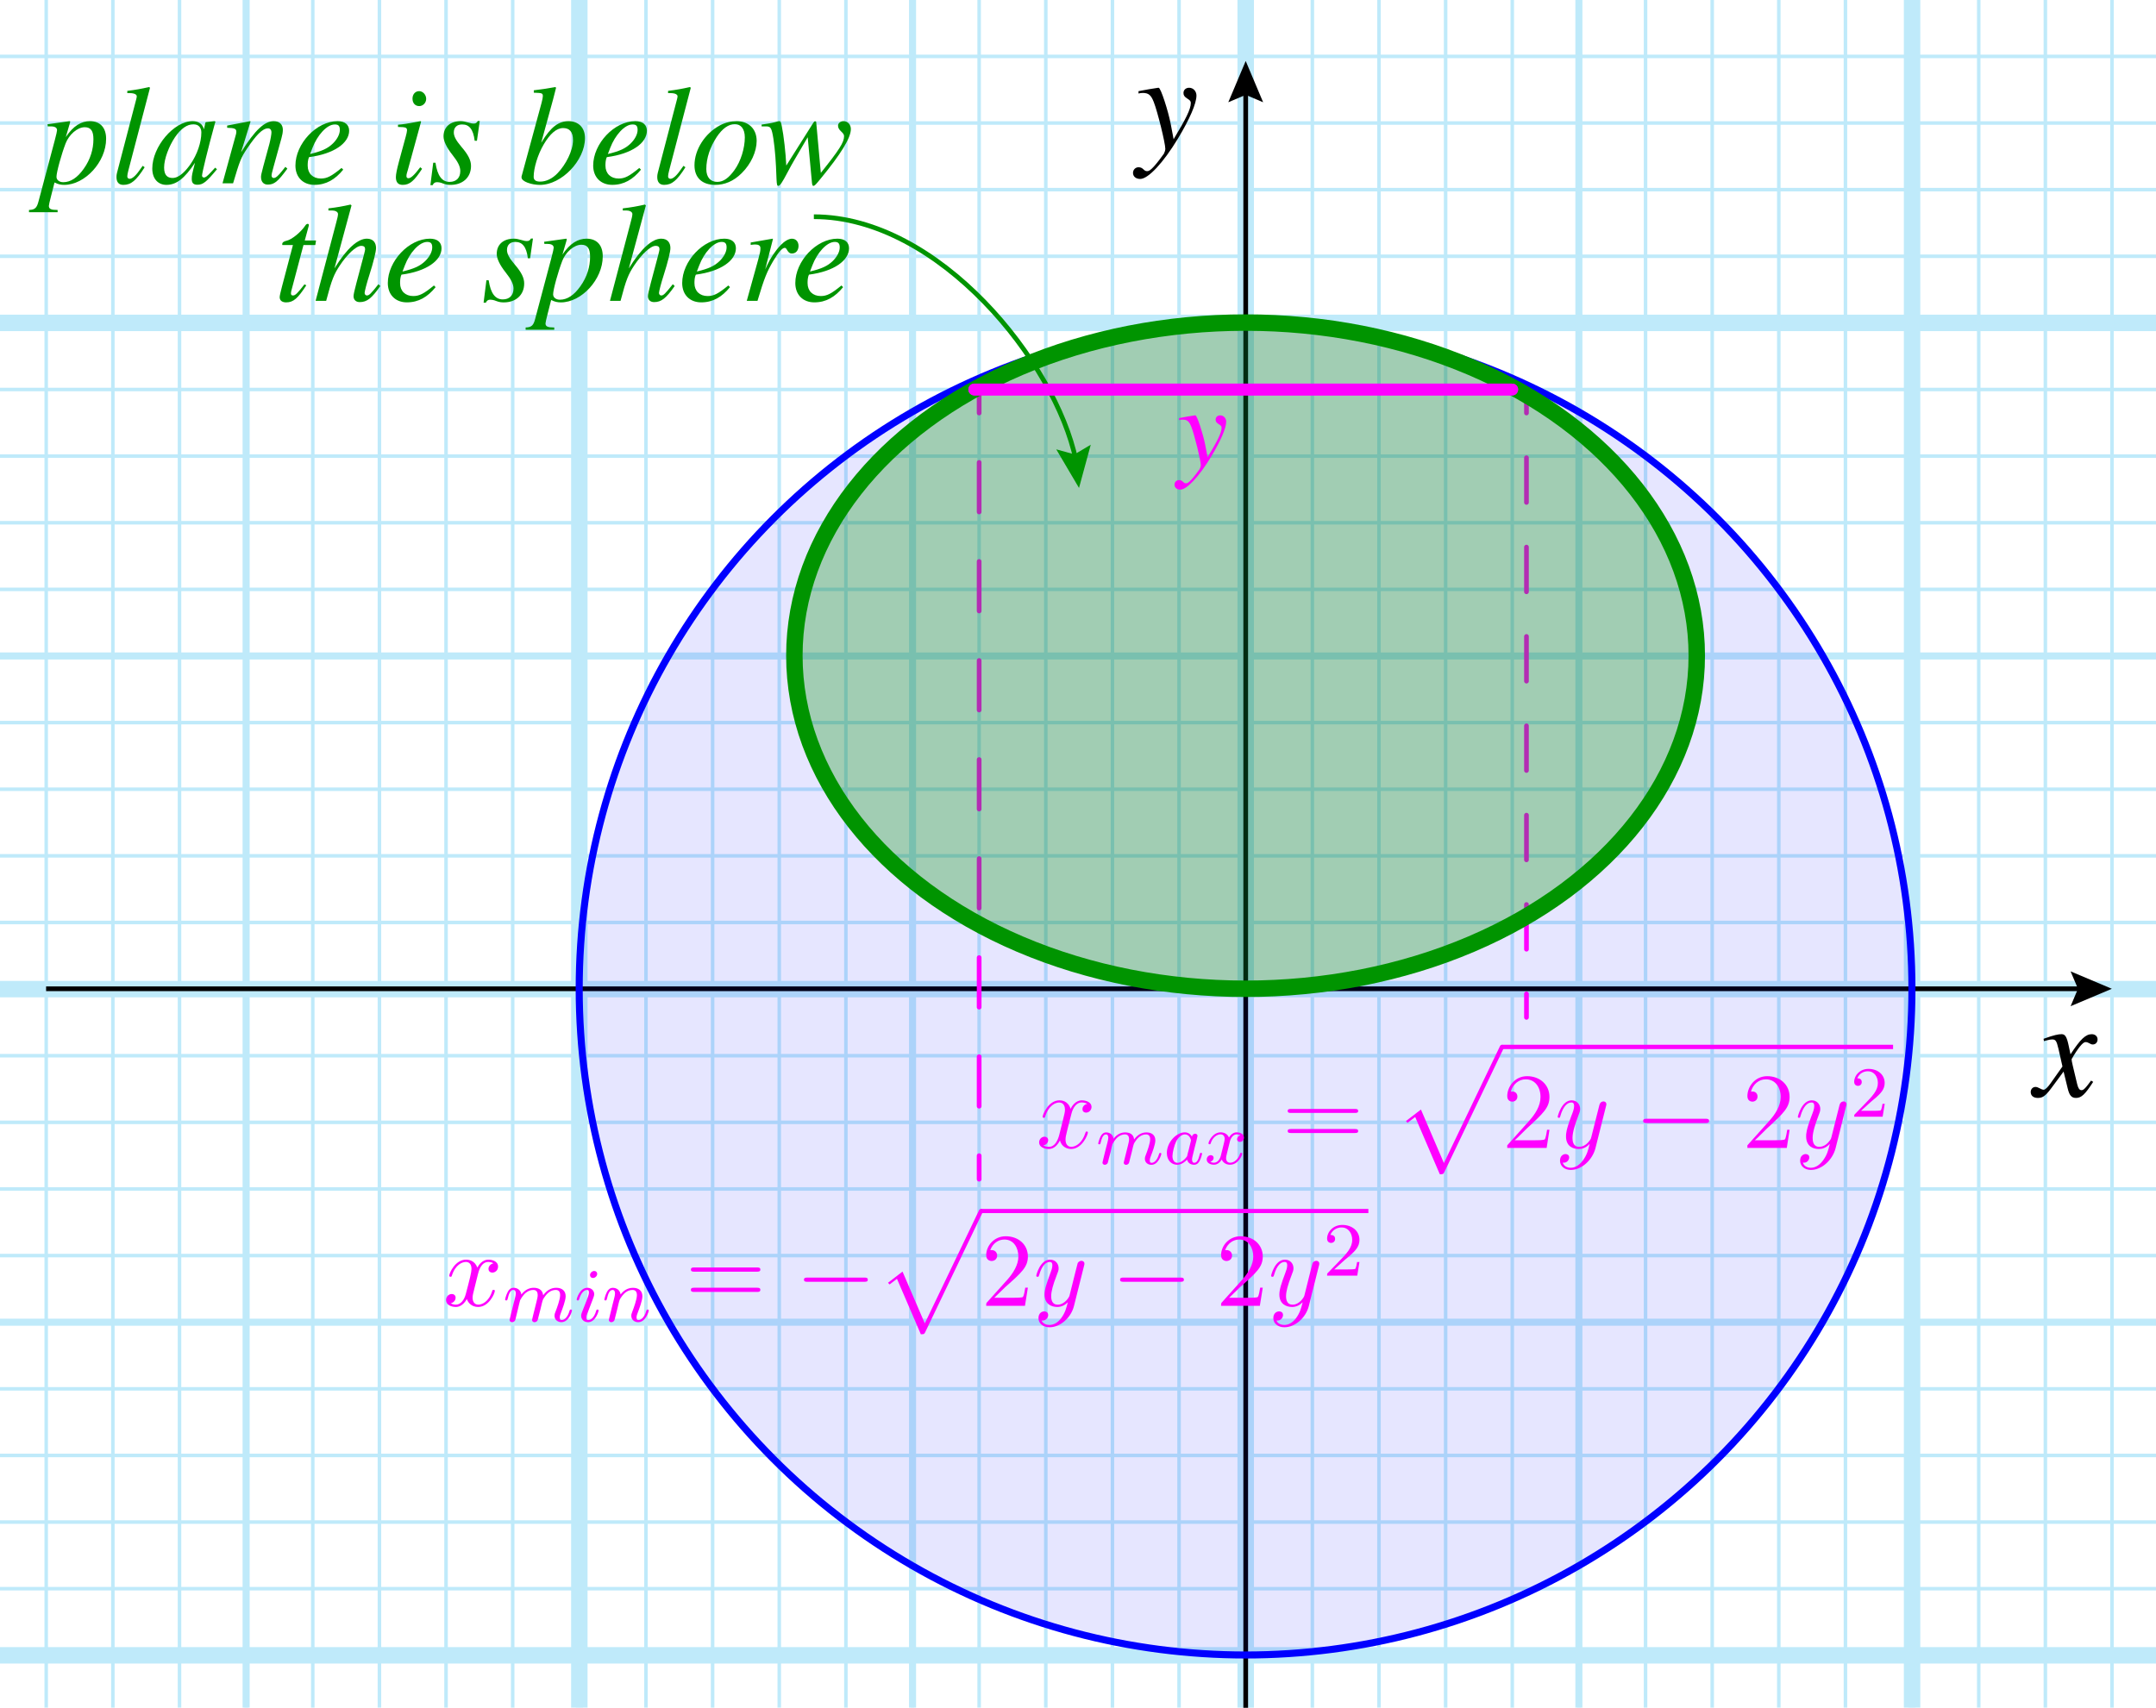 <?xml version="1.0" encoding="utf-8"?>
<!-- Generator: Adobe Illustrator 25.4.1, SVG Export Plug-In . SVG Version: 6.00 Build 0)  -->
<svg version="1.1" xmlns="http://www.w3.org/2000/svg" xmlns:xlink="http://www.w3.org/1999/xlink" x="0px" y="0px"
	 viewBox="0 0 91.712 72.663" enable-background="new 0 0 91.712 72.663" xml:space="preserve">
<g id="Graph_paper">
	<g id="Clipped_grid">
		<defs>
			<rect id="SVGID_1_" x="-2.117" y="-3.27" width="94.792" height="78.325"/>
		</defs>
		<clipPath id="SVGID_00000005242680788270293190000013408599717073416602_">
			<use xlink:href="#SVGID_1_"  overflow="visible"/>
		</clipPath>
		<g id="Grid" opacity="0.25" clip-path="url(#SVGID_00000005242680788270293190000013408599717073416602_)">
			<g id="Horizontal_1_mm">
				
					<line fill="none" stroke="#00ABEB" stroke-width="0.15" stroke-miterlimit="10" x1="-32.124" y1="-40.12" x2="194.717" y2="-40.12"/>
				
					<line fill="none" stroke="#00ABEB" stroke-width="0.15" stroke-miterlimit="10" x1="-32.124" y1="-42.955" x2="194.717" y2="-42.955"/>
				
					<line fill="none" stroke="#00ABEB" stroke-width="0.15" stroke-miterlimit="10" x1="-32.124" y1="127.124" x2="194.717" y2="127.124"/>
				
					<line fill="none" stroke="#00ABEB" stroke-width="0.15" stroke-miterlimit="10" x1="-32.124" y1="124.289" x2="194.717" y2="124.289"/>
				
					<line fill="none" stroke="#00ABEB" stroke-width="0.15" stroke-miterlimit="10" x1="-32.124" y1="121.455" x2="194.717" y2="121.455"/>
				
					<line fill="none" stroke="#00ABEB" stroke-width="0.15" stroke-miterlimit="10" x1="-32.124" y1="118.62" x2="194.717" y2="118.62"/>
				
					<line fill="none" stroke="#00ABEB" stroke-width="0.15" stroke-miterlimit="10" x1="-32.124" y1="115.785" x2="194.717" y2="115.785"/>
				
					<line fill="none" stroke="#00ABEB" stroke-width="0.15" stroke-miterlimit="10" x1="-32.124" y1="112.951" x2="194.717" y2="112.951"/>
				
					<line fill="none" stroke="#00ABEB" stroke-width="0.15" stroke-miterlimit="10" x1="-32.124" y1="110.116" x2="194.717" y2="110.116"/>
				
					<line fill="none" stroke="#00ABEB" stroke-width="0.15" stroke-miterlimit="10" x1="-32.124" y1="107.282" x2="194.717" y2="107.282"/>
				
					<line fill="none" stroke="#00ABEB" stroke-width="0.15" stroke-miterlimit="10" x1="-32.124" y1="104.447" x2="194.717" y2="104.447"/>
				
					<line fill="none" stroke="#00ABEB" stroke-width="0.15" stroke-miterlimit="10" x1="-32.124" y1="101.612" x2="194.717" y2="101.612"/>
				
					<line fill="none" stroke="#00ABEB" stroke-width="0.15" stroke-miterlimit="10" x1="-32.124" y1="98.778" x2="194.717" y2="98.778"/>
				
					<line fill="none" stroke="#00ABEB" stroke-width="0.15" stroke-miterlimit="10" x1="-32.124" y1="95.943" x2="194.717" y2="95.943"/>
				
					<line fill="none" stroke="#00ABEB" stroke-width="0.15" stroke-miterlimit="10" x1="-32.124" y1="93.108" x2="194.717" y2="93.108"/>
				
					<line fill="none" stroke="#00ABEB" stroke-width="0.15" stroke-miterlimit="10" x1="-32.124" y1="90.274" x2="194.717" y2="90.274"/>
				
					<line fill="none" stroke="#00ABEB" stroke-width="0.15" stroke-miterlimit="10" x1="-32.124" y1="87.439" x2="194.717" y2="87.439"/>
				
					<line fill="none" stroke="#00ABEB" stroke-width="0.15" stroke-miterlimit="10" x1="-32.124" y1="84.604" x2="194.717" y2="84.604"/>
				
					<line fill="none" stroke="#00ABEB" stroke-width="0.15" stroke-miterlimit="10" x1="-32.124" y1="81.77" x2="194.717" y2="81.77"/>
				
					<line fill="none" stroke="#00ABEB" stroke-width="0.15" stroke-miterlimit="10" x1="-32.124" y1="78.935" x2="194.717" y2="78.935"/>
				
					<line fill="none" stroke="#00ABEB" stroke-width="0.15" stroke-miterlimit="10" x1="-32.124" y1="76.1" x2="194.717" y2="76.1"/>
				
					<line fill="none" stroke="#00ABEB" stroke-width="0.15" stroke-miterlimit="10" x1="-32.124" y1="73.266" x2="194.717" y2="73.266"/>
				
					<line fill="none" stroke="#00ABEB" stroke-width="0.15" stroke-miterlimit="10" x1="-32.124" y1="70.431" x2="194.717" y2="70.431"/>
				
					<line fill="none" stroke="#00ABEB" stroke-width="0.15" stroke-miterlimit="10" x1="-32.124" y1="67.596" x2="194.717" y2="67.596"/>
				
					<line fill="none" stroke="#00ABEB" stroke-width="0.15" stroke-miterlimit="10" x1="-32.124" y1="64.762" x2="194.717" y2="64.762"/>
				
					<line fill="none" stroke="#00ABEB" stroke-width="0.15" stroke-miterlimit="10" x1="-32.124" y1="61.927" x2="194.717" y2="61.927"/>
				
					<line fill="none" stroke="#00ABEB" stroke-width="0.15" stroke-miterlimit="10" x1="-32.124" y1="59.093" x2="194.717" y2="59.093"/>
				
					<line fill="none" stroke="#00ABEB" stroke-width="0.15" stroke-miterlimit="10" x1="-32.124" y1="56.258" x2="194.717" y2="56.258"/>
				
					<line fill="none" stroke="#00ABEB" stroke-width="0.15" stroke-miterlimit="10" x1="-32.124" y1="53.423" x2="194.717" y2="53.423"/>
				
					<line fill="none" stroke="#00ABEB" stroke-width="0.15" stroke-miterlimit="10" x1="-32.124" y1="50.589" x2="194.717" y2="50.589"/>
				
					<line fill="none" stroke="#00ABEB" stroke-width="0.15" stroke-miterlimit="10" x1="-32.124" y1="47.754" x2="194.717" y2="47.754"/>
				
					<line fill="none" stroke="#00ABEB" stroke-width="0.15" stroke-miterlimit="10" x1="-32.124" y1="44.919" x2="194.717" y2="44.919"/>
				
					<line fill="none" stroke="#00ABEB" stroke-width="0.15" stroke-miterlimit="10" x1="-32.124" y1="42.085" x2="194.717" y2="42.085"/>
				
					<line fill="none" stroke="#00ABEB" stroke-width="0.15" stroke-miterlimit="10" x1="-32.124" y1="39.25" x2="194.717" y2="39.25"/>
				
					<line fill="none" stroke="#00ABEB" stroke-width="0.15" stroke-miterlimit="10" x1="-32.124" y1="36.415" x2="194.717" y2="36.415"/>
				
					<line fill="none" stroke="#00ABEB" stroke-width="0.15" stroke-miterlimit="10" x1="-32.124" y1="33.581" x2="194.717" y2="33.581"/>
				
					<line fill="none" stroke="#00ABEB" stroke-width="0.15" stroke-miterlimit="10" x1="-32.124" y1="30.746" x2="194.717" y2="30.746"/>
				
					<line fill="none" stroke="#00ABEB" stroke-width="0.15" stroke-miterlimit="10" x1="-32.124" y1="27.911" x2="194.717" y2="27.911"/>
				
					<line fill="none" stroke="#00ABEB" stroke-width="0.15" stroke-miterlimit="10" x1="-32.124" y1="25.077" x2="194.717" y2="25.077"/>
				
					<line fill="none" stroke="#00ABEB" stroke-width="0.15" stroke-miterlimit="10" x1="-32.124" y1="22.242" x2="194.717" y2="22.242"/>
				
					<line fill="none" stroke="#00ABEB" stroke-width="0.15" stroke-miterlimit="10" x1="-32.124" y1="19.407" x2="194.717" y2="19.407"/>
				
					<line fill="none" stroke="#00ABEB" stroke-width="0.15" stroke-miterlimit="10" x1="-32.124" y1="16.573" x2="194.717" y2="16.573"/>
				
					<line fill="none" stroke="#00ABEB" stroke-width="0.15" stroke-miterlimit="10" x1="-32.124" y1="13.738" x2="194.717" y2="13.738"/>
				
					<line fill="none" stroke="#00ABEB" stroke-width="0.15" stroke-miterlimit="10" x1="-32.124" y1="10.904" x2="194.717" y2="10.904"/>
				
					<line fill="none" stroke="#00ABEB" stroke-width="0.15" stroke-miterlimit="10" x1="-32.124" y1="8.069" x2="194.717" y2="8.069"/>
				
					<line fill="none" stroke="#00ABEB" stroke-width="0.15" stroke-miterlimit="10" x1="-32.124" y1="5.234" x2="194.717" y2="5.234"/>
				<line fill="none" stroke="#00ABEB" stroke-width="0.15" stroke-miterlimit="10" x1="-32.124" y1="2.4" x2="194.717" y2="2.4"/>
				
					<line fill="none" stroke="#00ABEB" stroke-width="0.15" stroke-miterlimit="10" x1="-32.124" y1="-0.435" x2="194.717" y2="-0.435"/>
				
					<line fill="none" stroke="#00ABEB" stroke-width="0.15" stroke-miterlimit="10" x1="-32.124" y1="-3.27" x2="194.717" y2="-3.27"/>
				
					<line fill="none" stroke="#00ABEB" stroke-width="0.15" stroke-miterlimit="10" x1="-32.124" y1="-6.104" x2="194.717" y2="-6.104"/>
				
					<line fill="none" stroke="#00ABEB" stroke-width="0.15" stroke-miterlimit="10" x1="-32.124" y1="-8.939" x2="194.717" y2="-8.939"/>
				
					<line fill="none" stroke="#00ABEB" stroke-width="0.15" stroke-miterlimit="10" x1="-32.124" y1="-11.774" x2="194.717" y2="-11.774"/>
				
					<line fill="none" stroke="#00ABEB" stroke-width="0.15" stroke-miterlimit="10" x1="-32.124" y1="-14.608" x2="194.717" y2="-14.608"/>
				
					<line fill="none" stroke="#00ABEB" stroke-width="0.15" stroke-miterlimit="10" x1="-32.124" y1="-17.443" x2="194.717" y2="-17.443"/>
				
					<line fill="none" stroke="#00ABEB" stroke-width="0.15" stroke-miterlimit="10" x1="-32.124" y1="-20.278" x2="194.717" y2="-20.278"/>
				
					<line fill="none" stroke="#00ABEB" stroke-width="0.15" stroke-miterlimit="10" x1="-32.124" y1="-23.112" x2="194.717" y2="-23.112"/>
				
					<line fill="none" stroke="#00ABEB" stroke-width="0.15" stroke-miterlimit="10" x1="-32.124" y1="-25.947" x2="194.717" y2="-25.947"/>
				
					<line fill="none" stroke="#00ABEB" stroke-width="0.15" stroke-miterlimit="10" x1="-32.124" y1="-28.781" x2="194.717" y2="-28.781"/>
				
					<line fill="none" stroke="#00ABEB" stroke-width="0.15" stroke-miterlimit="10" x1="-32.124" y1="-31.616" x2="194.717" y2="-31.616"/>
				
					<line fill="none" stroke="#00ABEB" stroke-width="0.15" stroke-miterlimit="10" x1="-32.124" y1="-34.451" x2="194.717" y2="-34.451"/>
				
					<line fill="none" stroke="#00ABEB" stroke-width="0.15" stroke-miterlimit="10" x1="-32.124" y1="-37.285" x2="194.717" y2="-37.285"/>
			</g>
			<g id="Vertical_1_mm">
				<g>
					
						<line fill="none" stroke="#00ABEB" stroke-width="0.15" stroke-miterlimit="10" x1="-32.049" y1="127.11" x2="-32.049" y2="-43.03"/>
				</g>
				
					<line fill="none" stroke="#00ABEB" stroke-width="0.15" stroke-miterlimit="10" x1="-29.215" y1="127.11" x2="-29.215" y2="-43.03"/>
				
					<line fill="none" stroke="#00ABEB" stroke-width="0.15" stroke-miterlimit="10" x1="-26.38" y1="127.11" x2="-26.38" y2="-43.03"/>
				
					<line fill="none" stroke="#00ABEB" stroke-width="0.15" stroke-miterlimit="10" x1="-23.545" y1="127.11" x2="-23.545" y2="-43.03"/>
				
					<line fill="none" stroke="#00ABEB" stroke-width="0.15" stroke-miterlimit="10" x1="-20.711" y1="127.11" x2="-20.711" y2="-43.03"/>
				
					<line fill="none" stroke="#00ABEB" stroke-width="0.15" stroke-miterlimit="10" x1="-17.876" y1="127.11" x2="-17.876" y2="-43.03"/>
				
					<line fill="none" stroke="#00ABEB" stroke-width="0.15" stroke-miterlimit="10" x1="-15.041" y1="127.11" x2="-15.041" y2="-43.03"/>
				
					<line fill="none" stroke="#00ABEB" stroke-width="0.15" stroke-miterlimit="10" x1="-12.207" y1="127.11" x2="-12.207" y2="-43.03"/>
				
					<line fill="none" stroke="#00ABEB" stroke-width="0.15" stroke-miterlimit="10" x1="-9.371" y1="127.11" x2="-9.371" y2="-43.03"/>
				
					<line fill="none" stroke="#00ABEB" stroke-width="0.15" stroke-miterlimit="10" x1="-6.537" y1="127.11" x2="-6.537" y2="-43.03"/>
				
					<line fill="none" stroke="#00ABEB" stroke-width="0.15" stroke-miterlimit="10" x1="-3.703" y1="127.11" x2="-3.703" y2="-43.03"/>
				
					<line fill="none" stroke="#00ABEB" stroke-width="0.15" stroke-miterlimit="10" x1="-0.868" y1="127.11" x2="-0.868" y2="-43.03"/>
				
					<line fill="none" stroke="#00ABEB" stroke-width="0.15" stroke-miterlimit="10" x1="1.966" y1="127.11" x2="1.966" y2="-43.03"/>
				
					<line fill="none" stroke="#00ABEB" stroke-width="0.15" stroke-miterlimit="10" x1="4.801" y1="127.11" x2="4.801" y2="-43.03"/>
				
					<line fill="none" stroke="#00ABEB" stroke-width="0.15" stroke-miterlimit="10" x1="7.636" y1="127.11" x2="7.636" y2="-43.03"/>
				
					<line fill="none" stroke="#00ABEB" stroke-width="0.15" stroke-miterlimit="10" x1="10.47" y1="127.11" x2="10.47" y2="-43.03"/>
				
					<line fill="none" stroke="#00ABEB" stroke-width="0.15" stroke-miterlimit="10" x1="13.305" y1="127.11" x2="13.305" y2="-43.03"/>
				
					<line fill="none" stroke="#00ABEB" stroke-width="0.15" stroke-miterlimit="10" x1="16.14" y1="127.11" x2="16.14" y2="-43.03"/>
				
					<line fill="none" stroke="#00ABEB" stroke-width="0.15" stroke-miterlimit="10" x1="18.974" y1="127.11" x2="18.974" y2="-43.03"/>
				
					<line fill="none" stroke="#00ABEB" stroke-width="0.15" stroke-miterlimit="10" x1="21.809" y1="127.11" x2="21.809" y2="-43.03"/>
				
					<line fill="none" stroke="#00ABEB" stroke-width="0.15" stroke-miterlimit="10" x1="24.644" y1="127.11" x2="24.644" y2="-43.03"/>
				
					<line fill="none" stroke="#00ABEB" stroke-width="0.15" stroke-miterlimit="10" x1="27.478" y1="127.11" x2="27.478" y2="-43.03"/>
				
					<line fill="none" stroke="#00ABEB" stroke-width="0.15" stroke-miterlimit="10" x1="30.313" y1="127.11" x2="30.313" y2="-43.03"/>
				
					<line fill="none" stroke="#00ABEB" stroke-width="0.15" stroke-miterlimit="10" x1="33.148" y1="127.11" x2="33.148" y2="-43.03"/>
				
					<line fill="none" stroke="#00ABEB" stroke-width="0.15" stroke-miterlimit="10" x1="35.983" y1="127.11" x2="35.983" y2="-43.03"/>
				
					<line fill="none" stroke="#00ABEB" stroke-width="0.15" stroke-miterlimit="10" x1="38.818" y1="127.11" x2="38.818" y2="-43.03"/>
				
					<line fill="none" stroke="#00ABEB" stroke-width="0.15" stroke-miterlimit="10" x1="41.651" y1="127.11" x2="41.651" y2="-43.03"/>
				
					<line fill="none" stroke="#00ABEB" stroke-width="0.15" stroke-miterlimit="10" x1="44.486" y1="127.11" x2="44.486" y2="-43.03"/>
				
					<line fill="none" stroke="#00ABEB" stroke-width="0.15" stroke-miterlimit="10" x1="47.321" y1="127.11" x2="47.321" y2="-43.03"/>
				
					<line fill="none" stroke="#00ABEB" stroke-width="0.15" stroke-miterlimit="10" x1="50.155" y1="127.11" x2="50.155" y2="-43.03"/>
				
					<line fill="none" stroke="#00ABEB" stroke-width="0.15" stroke-miterlimit="10" x1="52.99" y1="127.11" x2="52.99" y2="-43.03"/>
				
					<line fill="none" stroke="#00ABEB" stroke-width="0.15" stroke-miterlimit="10" x1="55.825" y1="127.11" x2="55.825" y2="-43.03"/>
				
					<line fill="none" stroke="#00ABEB" stroke-width="0.15" stroke-miterlimit="10" x1="58.659" y1="127.11" x2="58.659" y2="-43.03"/>
				
					<line fill="none" stroke="#00ABEB" stroke-width="0.15" stroke-miterlimit="10" x1="61.494" y1="127.11" x2="61.494" y2="-43.03"/>
				
					<line fill="none" stroke="#00ABEB" stroke-width="0.15" stroke-miterlimit="10" x1="64.329" y1="127.11" x2="64.329" y2="-43.03"/>
				
					<line fill="none" stroke="#00ABEB" stroke-width="0.15" stroke-miterlimit="10" x1="67.163" y1="127.11" x2="67.163" y2="-43.03"/>
				
					<line fill="none" stroke="#00ABEB" stroke-width="0.15" stroke-miterlimit="10" x1="69.998" y1="127.11" x2="69.998" y2="-43.03"/>
				
					<line fill="none" stroke="#00ABEB" stroke-width="0.15" stroke-miterlimit="10" x1="72.833" y1="127.11" x2="72.833" y2="-43.03"/>
				
					<line fill="none" stroke="#00ABEB" stroke-width="0.15" stroke-miterlimit="10" x1="75.667" y1="127.11" x2="75.667" y2="-43.03"/>
				
					<line fill="none" stroke="#00ABEB" stroke-width="0.15" stroke-miterlimit="10" x1="78.502" y1="127.11" x2="78.502" y2="-43.03"/>
				
					<line fill="none" stroke="#00ABEB" stroke-width="0.15" stroke-miterlimit="10" x1="81.336" y1="127.11" x2="81.336" y2="-43.03"/>
				
					<line fill="none" stroke="#00ABEB" stroke-width="0.15" stroke-miterlimit="10" x1="84.172" y1="127.11" x2="84.172" y2="-43.03"/>
				
					<line fill="none" stroke="#00ABEB" stroke-width="0.15" stroke-miterlimit="10" x1="87.006" y1="127.11" x2="87.006" y2="-43.03"/>
				
					<line fill="none" stroke="#00ABEB" stroke-width="0.15" stroke-miterlimit="10" x1="89.84" y1="127.11" x2="89.84" y2="-43.03"/>
				
					<line fill="none" stroke="#00ABEB" stroke-width="0.15" stroke-miterlimit="10" x1="92.675" y1="127.11" x2="92.675" y2="-43.03"/>
				
					<line fill="none" stroke="#00ABEB" stroke-width="0.15" stroke-miterlimit="10" x1="95.51" y1="127.11" x2="95.51" y2="-43.03"/>
				
					<line fill="none" stroke="#00ABEB" stroke-width="0.15" stroke-miterlimit="10" x1="98.344" y1="127.11" x2="98.344" y2="-43.03"/>
				
					<line fill="none" stroke="#00ABEB" stroke-width="0.15" stroke-miterlimit="10" x1="101.179" y1="127.11" x2="101.179" y2="-43.03"/>
				
					<line fill="none" stroke="#00ABEB" stroke-width="0.15" stroke-miterlimit="10" x1="104.014" y1="127.11" x2="104.014" y2="-43.03"/>
				
					<line fill="none" stroke="#00ABEB" stroke-width="0.15" stroke-miterlimit="10" x1="106.848" y1="127.11" x2="106.848" y2="-43.03"/>
				
					<line fill="none" stroke="#00ABEB" stroke-width="0.15" stroke-miterlimit="10" x1="109.683" y1="127.11" x2="109.683" y2="-43.03"/>
				
					<line fill="none" stroke="#00ABEB" stroke-width="0.15" stroke-miterlimit="10" x1="112.518" y1="127.11" x2="112.518" y2="-43.03"/>
				
					<line fill="none" stroke="#00ABEB" stroke-width="0.15" stroke-miterlimit="10" x1="115.352" y1="127.11" x2="115.352" y2="-43.03"/>
				
					<line fill="none" stroke="#00ABEB" stroke-width="0.15" stroke-miterlimit="10" x1="118.187" y1="127.11" x2="118.187" y2="-43.03"/>
				
					<line fill="none" stroke="#00ABEB" stroke-width="0.15" stroke-miterlimit="10" x1="121.022" y1="127.11" x2="121.022" y2="-43.03"/>
				
					<line fill="none" stroke="#00ABEB" stroke-width="0.15" stroke-miterlimit="10" x1="123.856" y1="127.11" x2="123.856" y2="-43.03"/>
				
					<line fill="none" stroke="#00ABEB" stroke-width="0.15" stroke-miterlimit="10" x1="126.692" y1="127.11" x2="126.692" y2="-43.03"/>
				
					<line fill="none" stroke="#00ABEB" stroke-width="0.15" stroke-miterlimit="10" x1="129.526" y1="127.11" x2="129.526" y2="-43.03"/>
				
					<line fill="none" stroke="#00ABEB" stroke-width="0.15" stroke-miterlimit="10" x1="132.36" y1="127.11" x2="132.36" y2="-43.03"/>
				
					<line fill="none" stroke="#00ABEB" stroke-width="0.15" stroke-miterlimit="10" x1="135.195" y1="127.11" x2="135.195" y2="-43.03"/>
				
					<line fill="none" stroke="#00ABEB" stroke-width="0.15" stroke-miterlimit="10" x1="138.029" y1="127.11" x2="138.029" y2="-43.03"/>
				
					<line fill="none" stroke="#00ABEB" stroke-width="0.15" stroke-miterlimit="10" x1="140.864" y1="127.11" x2="140.864" y2="-43.03"/>
				
					<line fill="none" stroke="#00ABEB" stroke-width="0.15" stroke-miterlimit="10" x1="143.699" y1="127.11" x2="143.699" y2="-43.03"/>
				
					<line fill="none" stroke="#00ABEB" stroke-width="0.15" stroke-miterlimit="10" x1="146.533" y1="127.11" x2="146.533" y2="-43.03"/>
				
					<line fill="none" stroke="#00ABEB" stroke-width="0.15" stroke-miterlimit="10" x1="149.368" y1="127.11" x2="149.368" y2="-43.03"/>
				
					<line fill="none" stroke="#00ABEB" stroke-width="0.15" stroke-miterlimit="10" x1="152.203" y1="127.11" x2="152.203" y2="-43.03"/>
				
					<line fill="none" stroke="#00ABEB" stroke-width="0.15" stroke-miterlimit="10" x1="155.037" y1="127.11" x2="155.037" y2="-43.03"/>
				
					<line fill="none" stroke="#00ABEB" stroke-width="0.15" stroke-miterlimit="10" x1="157.872" y1="127.11" x2="157.872" y2="-43.03"/>
				
					<line fill="none" stroke="#00ABEB" stroke-width="0.15" stroke-miterlimit="10" x1="160.707" y1="127.11" x2="160.707" y2="-43.03"/>
				
					<line fill="none" stroke="#00ABEB" stroke-width="0.15" stroke-miterlimit="10" x1="163.541" y1="127.11" x2="163.541" y2="-43.03"/>
				
					<line fill="none" stroke="#00ABEB" stroke-width="0.15" stroke-miterlimit="10" x1="166.376" y1="127.11" x2="166.376" y2="-43.03"/>
				
					<line fill="none" stroke="#00ABEB" stroke-width="0.15" stroke-miterlimit="10" x1="169.211" y1="127.11" x2="169.211" y2="-43.03"/>
				
					<line fill="none" stroke="#00ABEB" stroke-width="0.15" stroke-miterlimit="10" x1="172.046" y1="127.11" x2="172.046" y2="-43.03"/>
				
					<line fill="none" stroke="#00ABEB" stroke-width="0.15" stroke-miterlimit="10" x1="174.88" y1="127.11" x2="174.88" y2="-43.03"/>
				
					<line fill="none" stroke="#00ABEB" stroke-width="0.15" stroke-miterlimit="10" x1="177.714" y1="127.11" x2="177.714" y2="-43.03"/>
				
					<line fill="none" stroke="#00ABEB" stroke-width="0.15" stroke-miterlimit="10" x1="180.549" y1="127.11" x2="180.549" y2="-43.03"/>
				
					<line fill="none" stroke="#00ABEB" stroke-width="0.15" stroke-miterlimit="10" x1="183.384" y1="127.11" x2="183.384" y2="-43.03"/>
				
					<line fill="none" stroke="#00ABEB" stroke-width="0.15" stroke-miterlimit="10" x1="186.218" y1="127.11" x2="186.218" y2="-43.03"/>
				
					<line fill="none" stroke="#00ABEB" stroke-width="0.15" stroke-miterlimit="10" x1="189.053" y1="127.11" x2="189.053" y2="-43.03"/>
				
					<line fill="none" stroke="#00ABEB" stroke-width="0.15" stroke-miterlimit="10" x1="191.888" y1="127.11" x2="191.888" y2="-43.03"/>
				
					<line fill="none" stroke="#00ABEB" stroke-width="0.15" stroke-miterlimit="10" x1="194.722" y1="127.11" x2="194.722" y2="-43.03"/>
			</g>
			<g id="Horizontal_5_mm_1_">
				
					<line fill="none" stroke="#00ABEB" stroke-width="0.3" stroke-miterlimit="10" x1="-32.399" y1="127.124" x2="194.717" y2="127.124"/>
				
					<line fill="none" stroke="#00ABEB" stroke-width="0.3" stroke-miterlimit="10" x1="-32.399" y1="112.951" x2="194.717" y2="112.951"/>
				
					<line fill="none" stroke="#00ABEB" stroke-width="0.3" stroke-miterlimit="10" x1="-32.399" y1="98.778" x2="194.717" y2="98.778"/>
				
					<line fill="none" stroke="#00ABEB" stroke-width="0.3" stroke-miterlimit="10" x1="-32.399" y1="84.604" x2="194.717" y2="84.604"/>
				
					<line fill="none" stroke="#00ABEB" stroke-width="0.3" stroke-miterlimit="10" x1="-32.399" y1="70.431" x2="194.717" y2="70.431"/>
				
					<line fill="none" stroke="#00ABEB" stroke-width="0.3" stroke-miterlimit="10" x1="-32.399" y1="56.258" x2="194.717" y2="56.258"/>
				
					<line fill="none" stroke="#00ABEB" stroke-width="0.3" stroke-miterlimit="10" x1="-32.399" y1="42.085" x2="194.717" y2="42.085"/>
				
					<line fill="none" stroke="#00ABEB" stroke-width="0.3" stroke-miterlimit="10" x1="-32.399" y1="27.911" x2="194.717" y2="27.911"/>
				
					<line fill="none" stroke="#00ABEB" stroke-width="0.3" stroke-miterlimit="10" x1="-32.399" y1="13.738" x2="194.717" y2="13.738"/>
				
					<line fill="none" stroke="#00ABEB" stroke-width="0.3" stroke-miterlimit="10" x1="-32.399" y1="-0.435" x2="194.717" y2="-0.435"/>
				
					<line fill="none" stroke="#00ABEB" stroke-width="0.3" stroke-miterlimit="10" x1="-32.399" y1="-14.608" x2="194.717" y2="-14.608"/>
			</g>
			<g id="Vertical_5_mm">
				
					<line fill="none" stroke="#00ABEB" stroke-width="0.3" stroke-miterlimit="10" x1="-32.049" y1="127.11" x2="-32.049" y2="-43.305"/>
				
					<line fill="none" stroke="#00ABEB" stroke-width="0.3" stroke-miterlimit="10" x1="-17.876" y1="127.11" x2="-17.876" y2="-43.305"/>
				
					<line fill="none" stroke="#00ABEB" stroke-width="0.3" stroke-miterlimit="10" x1="-3.703" y1="127.11" x2="-3.703" y2="-43.305"/>
				
					<line fill="none" stroke="#00ABEB" stroke-width="0.3" stroke-miterlimit="10" x1="10.47" y1="127.11" x2="10.47" y2="-43.305"/>
				
					<line fill="none" stroke="#00ABEB" stroke-width="0.3" stroke-miterlimit="10" x1="24.644" y1="127.11" x2="24.644" y2="-43.305"/>
				
					<line fill="none" stroke="#00ABEB" stroke-width="0.3" stroke-miterlimit="10" x1="38.818" y1="127.11" x2="38.818" y2="-43.305"/>
				
					<line fill="none" stroke="#00ABEB" stroke-width="0.3" stroke-miterlimit="10" x1="52.99" y1="127.11" x2="52.99" y2="-43.305"/>
				
					<line fill="none" stroke="#00ABEB" stroke-width="0.3" stroke-miterlimit="10" x1="67.163" y1="127.11" x2="67.163" y2="-43.305"/>
				
					<line fill="none" stroke="#00ABEB" stroke-width="0.3" stroke-miterlimit="10" x1="81.336" y1="127.11" x2="81.336" y2="-43.305"/>
				
					<line fill="none" stroke="#00ABEB" stroke-width="0.3" stroke-miterlimit="10" x1="95.51" y1="127.11" x2="95.51" y2="-43.305"/>
				
					<line fill="none" stroke="#00ABEB" stroke-width="0.3" stroke-miterlimit="10" x1="109.683" y1="127.11" x2="109.683" y2="-43.305"/>
				
					<line fill="none" stroke="#00ABEB" stroke-width="0.3" stroke-miterlimit="10" x1="123.856" y1="127.11" x2="123.856" y2="-43.305"/>
				
					<line fill="none" stroke="#00ABEB" stroke-width="0.3" stroke-miterlimit="10" x1="138.029" y1="127.11" x2="138.029" y2="-43.305"/>
				
					<line fill="none" stroke="#00ABEB" stroke-width="0.3" stroke-miterlimit="10" x1="152.203" y1="127.11" x2="152.203" y2="-43.305"/>
				
					<line fill="none" stroke="#00ABEB" stroke-width="0.3" stroke-miterlimit="10" x1="166.376" y1="127.11" x2="166.376" y2="-43.305"/>
				
					<line fill="none" stroke="#00ABEB" stroke-width="0.3" stroke-miterlimit="10" x1="180.549" y1="127.11" x2="180.549" y2="-43.305"/>
				
					<line fill="none" stroke="#00ABEB" stroke-width="0.3" stroke-miterlimit="10" x1="194.722" y1="127.11" x2="194.722" y2="-43.305"/>
			</g>
			<g id="Horizontal_10_mm">
				
					<line id="_x31_9_1_" fill="none" stroke="#00ABEB" stroke-width="0.7" stroke-miterlimit="10" x1="-32.399" y1="127.124" x2="194.717" y2="127.124"/>
				
					<line id="_x32_0" fill="none" stroke="#00ABEB" stroke-width="0.7" stroke-miterlimit="10" x1="-32.399" y1="98.778" x2="194.717" y2="98.778"/>
				
					<line id="_x32_1" fill="none" stroke="#00ABEB" stroke-width="0.7" stroke-miterlimit="10" x1="-32.399" y1="70.431" x2="194.717" y2="70.431"/>
				
					<line id="_x32_2" fill="none" stroke="#00ABEB" stroke-width="0.7" stroke-miterlimit="10" x1="-32.399" y1="42.085" x2="194.717" y2="42.085"/>
				
					<line id="_x32_3" fill="none" stroke="#00ABEB" stroke-width="0.7" stroke-miterlimit="10" x1="-32.399" y1="13.738" x2="194.717" y2="13.738"/>
				
					<line id="_x32_4" fill="none" stroke="#00ABEB" stroke-width="0.7" stroke-miterlimit="10" x1="-32.399" y1="-14.608" x2="194.717" y2="-14.608"/>
				
					<line id="_x32_5" fill="none" stroke="#00ABEB" stroke-width="0.7" stroke-miterlimit="10" x1="-32.399" y1="-42.955" x2="194.717" y2="-42.955"/>
			</g>
			<g id="Vertical_10_mm">
				
					<line id="_x30_" fill="none" stroke="#00ABEB" stroke-width="0.7" stroke-miterlimit="10" x1="-32.049" y1="127.11" x2="-32.049" y2="-43.305"/>
				
					<line id="_x31_" fill="none" stroke="#00ABEB" stroke-width="0.7" stroke-miterlimit="10" x1="-3.703" y1="127.11" x2="-3.703" y2="-43.305"/>
				
					<line id="_x32_" fill="none" stroke="#00ABEB" stroke-width="0.7" stroke-miterlimit="10" x1="24.644" y1="127.11" x2="24.644" y2="-43.305"/>
				
					<line id="_x33_" fill="none" stroke="#00ABEB" stroke-width="0.7" stroke-miterlimit="10" x1="52.99" y1="127.11" x2="52.99" y2="-43.305"/>
				
					<line id="_x34_" fill="none" stroke="#00ABEB" stroke-width="0.7" stroke-miterlimit="10" x1="81.336" y1="127.11" x2="81.336" y2="-43.305"/>
				
					<line id="_x35_" fill="none" stroke="#00ABEB" stroke-width="0.7" stroke-miterlimit="10" x1="109.683" y1="127.11" x2="109.683" y2="-43.305"/>
				
					<line id="_x36_" fill="none" stroke="#00ABEB" stroke-width="0.7" stroke-miterlimit="10" x1="138.029" y1="127.11" x2="138.029" y2="-43.305"/>
				
					<line id="_x37_" fill="none" stroke="#00ABEB" stroke-width="0.7" stroke-miterlimit="10" x1="166.376" y1="127.11" x2="166.376" y2="-43.305"/>
				
					<line id="_x38_" fill="none" stroke="#00ABEB" stroke-width="0.7" stroke-miterlimit="10" x1="194.722" y1="127.11" x2="194.722" y2="-43.305"/>
			</g>
		</g>
	</g>
</g>
<g id="Layer_2">
	<g>
		<g>
			<line fill="none" stroke="#000000" stroke-width="0.2" stroke-miterlimit="10" x1="52.99" y1="87.439" x2="52.99" y2="3.789"/>
			<g>
				<polygon points="53.731,4.351 52.99,4.036 52.249,4.351 52.99,2.595 				"/>
			</g>
		</g>
	</g>
	<g>
		<g>
			<line fill="none" stroke="#000000" stroke-width="0.2" stroke-miterlimit="10" x1="1.961" y1="42.071" x2="88.64" y2="42.071"/>
			<g>
				<polygon points="88.079,42.812 88.393,42.071 88.079,41.33 89.834,42.071 				"/>
			</g>
		</g>
	</g>
	<g>
		<path d="M88.075,44.86c0.419-0.642,0.642-0.857,0.905-0.857c0.144,0,0.246,0.09,0.246,0.222c0,0.126-0.084,0.216-0.204,0.216
			c-0.114,0-0.168-0.102-0.312-0.102c-0.108,0-0.324,0.264-0.588,0.726c0,0.042,0.012,0.126,0.048,0.27l0.192,0.804
			c0.042,0.168,0.096,0.246,0.18,0.246c0.078,0,0.144-0.06,0.282-0.24c0.054-0.072,0.078-0.108,0.126-0.168l0.09,0.054
			c-0.348,0.54-0.504,0.684-0.731,0.684c-0.192,0-0.282-0.108-0.354-0.408l-0.174-0.714l-0.528,0.714
			c-0.264,0.354-0.384,0.408-0.57,0.408c-0.186,0-0.3-0.096-0.3-0.252c0-0.12,0.084-0.216,0.204-0.216
			c0.054,0,0.114,0.024,0.192,0.066c0.06,0.036,0.12,0.054,0.156,0.054c0.066,0,0.18-0.114,0.306-0.294l0.492-0.696l-0.168-0.743
			c-0.084-0.36-0.126-0.408-0.276-0.408c-0.048,0-0.12,0.012-0.234,0.042l-0.108,0.03L86.929,44.2l0.066-0.024
			c0.366-0.132,0.564-0.174,0.702-0.174c0.15,0,0.222,0.108,0.306,0.516L88.075,44.86z"/>
	</g>
	<g>
		<path d="M49.923,5.924c0.51-0.846,0.732-1.277,0.732-1.542c0-0.084-0.042-0.12-0.156-0.192c-0.12-0.078-0.156-0.138-0.156-0.234
			c0-0.132,0.102-0.222,0.24-0.222c0.18,0,0.312,0.15,0.312,0.33c0,0.342-0.288,1.001-0.786,1.829
			c-0.624,1.032-1.265,1.721-1.607,1.721c-0.18,0-0.306-0.102-0.306-0.258c0-0.132,0.102-0.24,0.234-0.24
			c0.21,0,0.21,0.167,0.366,0.167c0.078,0,0.15-0.048,0.288-0.198c0.108-0.114,0.378-0.468,0.426-0.545
			c0.036-0.072,0.06-0.144,0.06-0.21c0-0.24-0.33-1.583-0.492-1.991c-0.114-0.293-0.222-0.384-0.462-0.384
			c-0.066,0-0.12,0.006-0.186,0.024V3.879c0.066-0.012,0.132-0.024,0.192-0.036c0.12-0.024,0.318-0.06,0.642-0.108h0.024
			c0.09,0,0.408,0.996,0.51,1.529L49.923,5.924z"/>
	</g>
	<circle opacity="0.1" fill="#0000FF" cx="52.984" cy="42.071" r="28.346"/>
	<circle fill="none" stroke="#0000FF" stroke-width="0.3" stroke-miterlimit="10" cx="52.984" cy="42.071" r="28.346"/>
	<g>
		<g>
			<path fill="none" stroke="#009400" stroke-width="0.2" stroke-miterlimit="10" d="M45.766,19.575
				c-0.864-4.159-5.829-10.354-11.146-10.354"/>
			<g>
				<polygon fill="#009400" points="46.399,18.922 45.707,19.333 44.931,19.119 45.899,20.761 				"/>
			</g>
		</g>
	</g>
	<g>
		<path fill="#009400" d="M2.799,5.833c0.324-0.486,0.666-0.678,1.025-0.678c0.444,0,0.69,0.282,0.69,0.75
			c0,0.99-0.906,1.961-1.781,1.961c-0.138,0-0.264-0.024-0.414-0.102c-0.102,0.42-0.24,0.912-0.24,0.996
			c0,0.132,0.09,0.174,0.372,0.174v0.096H1.234V8.933C1.492,8.927,1.57,8.838,1.642,8.555l0.689-2.59
			c0.066-0.24,0.096-0.396,0.096-0.426c0-0.144-0.168-0.162-0.264-0.162H2.031L2.02,5.287l0.936-0.132
			c0.018,0,0.03,0.012,0.03,0.024c0,0-0.006,0.03-0.012,0.054L2.799,5.833z M3.603,5.413c-0.318,0-0.671,0.324-0.81,0.684
			c-0.174,0.45-0.39,1.224-0.39,1.427c0,0.132,0.12,0.228,0.288,0.228c0.318,0,0.606-0.198,0.87-0.57
			C3.849,6.78,3.974,6.343,3.974,5.923C3.974,5.581,3.873,5.413,3.603,5.413z"/>
		<path fill="#009400" d="M5.463,7.242C5.433,7.35,5.415,7.452,5.415,7.5c0,0.072,0.042,0.108,0.102,0.108
			c0.09,0,0.228-0.096,0.402-0.342l0.15-0.21l0.084,0.06c-0.36,0.57-0.582,0.75-0.906,0.75c-0.192,0-0.293-0.114-0.293-0.336
			c0-0.048,0.006-0.12,0.024-0.18l0.821-3.142c0.018-0.06,0.018-0.096,0.018-0.114c0-0.072-0.102-0.132-0.294-0.132H5.415V3.866
			c0.354-0.042,0.576-0.084,0.93-0.162l0.036,0.03L5.463,7.242z"/>
		<path fill="#009400" d="M9.23,7.2C8.78,7.746,8.636,7.86,8.397,7.86c-0.168,0-0.24-0.072-0.24-0.246
			c0-0.15,0.012-0.198,0.138-0.689c-0.45,0.678-0.797,0.941-1.217,0.941c-0.336,0-0.6-0.24-0.6-0.696
			c0-0.929,0.917-2.015,1.715-2.015c0.258,0,0.432,0.126,0.48,0.348l0.066-0.288l0.018-0.018l0.366-0.042l0.042,0.018
			C9.152,5.227,9.146,5.239,9.128,5.3C8.846,6.325,8.594,7.356,8.594,7.476c0,0.042,0.036,0.078,0.084,0.078
			c0.054,0,0.132-0.048,0.312-0.246l0.162-0.174L9.23,7.2z M8.229,5.287c-0.27,0-0.534,0.186-0.786,0.552
			C7.191,6.217,6.981,6.751,6.981,7.128c0,0.33,0.144,0.444,0.36,0.444c0.3,0,0.582-0.33,0.762-0.587
			c0.282-0.408,0.462-0.924,0.462-1.35C8.565,5.425,8.439,5.287,8.229,5.287z"/>
		<path fill="#009400" d="M12.224,7.176c-0.408,0.558-0.558,0.678-0.839,0.678c-0.15,0-0.282-0.096-0.282-0.324
			c0-0.06,0.012-0.138,0.096-0.45l0.264-0.971c0.048-0.186,0.084-0.402,0.084-0.474c0-0.108-0.054-0.174-0.144-0.174
			c-0.24,0-0.51,0.294-0.888,0.852c-0.27,0.402-0.318,0.54-0.6,1.487h-0.45l0.576-2.099c0.006-0.03,0.012-0.066,0.012-0.102
			c0-0.12-0.084-0.156-0.39-0.162V5.342c0.486-0.096,0.654-0.12,0.972-0.186l0.024,0.012l-0.402,1.307
			c0.6-0.959,1.001-1.319,1.385-1.319c0.258,0,0.39,0.15,0.39,0.366c0,0.108-0.024,0.234-0.06,0.36l-0.336,1.217
			c-0.06,0.216-0.084,0.318-0.084,0.366c0,0.054,0.024,0.108,0.096,0.108c0.084,0,0.192-0.096,0.366-0.318
			c0.042-0.048,0.084-0.102,0.126-0.156L12.224,7.176z"/>
		<path fill="#009400" d="M14.6,7.218c-0.342,0.419-0.726,0.647-1.223,0.647c-0.486,0-0.81-0.324-0.81-0.821
			c0-0.93,0.894-1.889,1.793-1.889c0.318,0,0.492,0.156,0.492,0.408c0,0.516-0.63,0.983-1.703,1.122
			c-0.06,0.12-0.06,0.276-0.06,0.366c0,0.33,0.222,0.545,0.558,0.545c0.264,0,0.45-0.096,0.882-0.45L14.6,7.218z M13.191,6.553
			c0.516-0.126,0.744-0.234,0.965-0.444c0.186-0.18,0.3-0.396,0.3-0.582c0-0.144-0.042-0.234-0.21-0.234
			c-0.342,0-0.75,0.462-0.953,0.996L13.191,6.553z"/>
		<path fill="#009400" d="M17.955,7.182c-0.33,0.504-0.521,0.684-0.821,0.684c-0.198,0-0.294-0.108-0.294-0.33
			c0-0.12,0.042-0.33,0.132-0.666l0.288-1.061c0.03-0.108,0.054-0.216,0.054-0.264c0-0.12-0.06-0.138-0.384-0.144V5.305
			c0.234-0.018,0.354-0.036,0.959-0.15l0.024,0.018L17.349,7.23c-0.03,0.102-0.06,0.18-0.06,0.264c0,0.06,0.036,0.09,0.084,0.09
			c0.102,0,0.246-0.126,0.503-0.468L17.955,7.182z M17.835,4.514c-0.174,0-0.288-0.126-0.288-0.318c0-0.186,0.12-0.318,0.282-0.318
			c0.162,0,0.3,0.156,0.3,0.33C18.129,4.376,17.991,4.514,17.835,4.514z"/>
		<path fill="#009400" d="M20.288,5.989h-0.096c-0.06-0.498-0.24-0.696-0.534-0.696c-0.21,0-0.354,0.12-0.354,0.342
			c0,0.162,0.09,0.336,0.324,0.612c0.3,0.348,0.408,0.582,0.408,0.815c0,0.498-0.366,0.804-0.864,0.804
			c-0.102,0-0.192-0.006-0.33-0.06c-0.114-0.048-0.198-0.054-0.264-0.054s-0.132,0.03-0.174,0.126h-0.096l0.12-0.954h0.096
			c0.084,0.57,0.288,0.815,0.6,0.815c0.282,0,0.456-0.168,0.456-0.461c0-0.192-0.102-0.396-0.336-0.69
			c-0.258-0.324-0.377-0.594-0.377-0.786c0-0.396,0.282-0.647,0.726-0.647c0.102,0,0.186,0.018,0.335,0.06
			c0.114,0.036,0.168,0.042,0.216,0.042c0.09,0,0.132-0.024,0.18-0.108h0.084L20.288,5.989z"/>
		<path fill="#009400" d="M23.031,6.061c0.408-0.677,0.738-0.905,1.157-0.905c0.402,0,0.696,0.258,0.696,0.72
			c0,0.947-0.989,1.991-1.919,1.991c-0.342,0-0.78-0.138-0.78-0.318V7.512l0.852-3.136c0.036-0.144,0.054-0.228,0.054-0.282
			c0-0.132-0.03-0.138-0.384-0.15V3.842c0.402-0.048,0.618-0.084,0.917-0.138l0.03,0.03l-0.126,0.492l-0.503,1.835H23.031z
			 M23.954,5.449c-0.288,0-0.563,0.252-0.821,0.689c-0.264,0.444-0.432,1.025-0.432,1.385c0,0.138,0.09,0.204,0.276,0.204
			c0.258,0,0.516-0.126,0.737-0.354c0.36-0.372,0.66-0.965,0.66-1.409C24.374,5.599,24.218,5.449,23.954,5.449z"/>
		<path fill="#009400" d="M27.266,7.218c-0.342,0.419-0.726,0.647-1.223,0.647c-0.486,0-0.81-0.324-0.81-0.821
			c0-0.93,0.894-1.889,1.793-1.889c0.318,0,0.492,0.156,0.492,0.408c0,0.516-0.63,0.983-1.703,1.122
			c-0.06,0.12-0.06,0.276-0.06,0.366c0,0.33,0.222,0.545,0.558,0.545c0.264,0,0.45-0.096,0.882-0.45L27.266,7.218z M25.857,6.553
			c0.516-0.126,0.744-0.234,0.965-0.444c0.186-0.18,0.3-0.396,0.3-0.582c0-0.144-0.042-0.234-0.21-0.234
			c-0.342,0-0.75,0.462-0.953,0.996L25.857,6.553z"/>
		<path fill="#009400" d="M28.467,7.242c-0.03,0.108-0.048,0.21-0.048,0.258c0,0.072,0.042,0.108,0.102,0.108
			c0.09,0,0.228-0.096,0.402-0.342l0.15-0.21l0.084,0.06c-0.36,0.57-0.582,0.75-0.906,0.75c-0.192,0-0.293-0.114-0.293-0.336
			c0-0.048,0.006-0.12,0.024-0.18l0.821-3.142c0.018-0.06,0.018-0.096,0.018-0.114c0-0.072-0.102-0.132-0.294-0.132h-0.108V3.866
			c0.354-0.042,0.576-0.084,0.93-0.162l0.036,0.03L28.467,7.242z"/>
		<path fill="#009400" d="M31.55,7.368c-0.348,0.348-0.731,0.498-1.127,0.498c-0.564,0-0.881-0.312-0.881-0.833
			c0-0.672,0.45-1.361,1.079-1.697c0.234-0.126,0.474-0.18,0.72-0.18c0.486,0,0.846,0.312,0.846,0.839
			C32.186,6.451,31.946,6.978,31.55,7.368z M31.257,5.281c-0.264,0-0.528,0.186-0.768,0.545c-0.276,0.42-0.444,0.894-0.444,1.368
			c0,0.359,0.186,0.545,0.468,0.545c0.264,0,0.492-0.174,0.726-0.498c0.276-0.378,0.444-0.941,0.444-1.397
			C31.682,5.479,31.514,5.281,31.257,5.281z"/>
		<path fill="#009400" d="M34.916,7.356c0.786-0.983,0.99-1.301,0.99-1.559c0-0.072-0.036-0.12-0.132-0.21
			c-0.096-0.09-0.126-0.162-0.126-0.246c0-0.096,0.102-0.186,0.234-0.186c0.18,0,0.312,0.144,0.312,0.336
			c0,0.384-0.444,1.085-1.271,2.093L34.868,7.65c-0.162,0.198-0.216,0.258-0.27,0.258c-0.042,0-0.054-0.054-0.066-0.21l-0.174-1.859
			l-0.534,0.912c-0.108,0.18-0.216,0.377-0.33,0.594c-0.216,0.414-0.318,0.563-0.384,0.563c-0.054,0-0.066-0.048-0.078-0.282
			L33.009,7.08c-0.024-0.521-0.09-1.163-0.162-1.451c-0.054-0.222-0.108-0.252-0.282-0.252h-0.168V5.3
			c0.186-0.03,0.39-0.054,0.57-0.102c0.078-0.018,0.132-0.042,0.174-0.042c0.066,0,0.072,0.012,0.114,0.204
			c0.084,0.408,0.168,1.157,0.192,1.685l1.151-1.823c0.03-0.048,0.048-0.06,0.078-0.06c0.036,0,0.048,0.018,0.048,0.084
			L34.916,7.356z"/>
		<path fill="#009400" d="M13.413,10.425h-0.504l-0.521,1.967c-0.006,0.024-0.012,0.066-0.012,0.084c0,0.078,0.036,0.096,0.09,0.096
			c0.096,0,0.192-0.096,0.486-0.474l0.078,0.042c-0.36,0.552-0.546,0.726-0.857,0.726c-0.162,0-0.276-0.072-0.276-0.222
			c0-0.066,0.048-0.252,0.096-0.444l0.468-1.775h-0.45c-0.006-0.018-0.006-0.036-0.006-0.036c0-0.066,0.054-0.12,0.198-0.15
			c0.192-0.042,0.582-0.336,0.797-0.66c0.024-0.036,0.06-0.054,0.084-0.054c0.036,0,0.054,0.018,0.054,0.048c0,0,0,0.03-0.006,0.042
			l-0.168,0.618h0.479L13.413,10.425z"/>
		<path fill="#009400" d="M16.178,12.17c-0.366,0.522-0.569,0.684-0.875,0.684c-0.162,0-0.264-0.096-0.264-0.252
			c0-0.072,0.042-0.258,0.12-0.552l0.33-1.241c0.024-0.096,0.042-0.174,0.042-0.198c0-0.09-0.03-0.15-0.168-0.15
			c-0.216,0-0.6,0.366-0.912,0.84c-0.24,0.366-0.335,0.576-0.576,1.499h-0.45l0.875-3.322c0.048-0.186,0.078-0.288,0.078-0.372
			c0-0.102-0.138-0.15-0.246-0.15h-0.162v-0.09c0.36-0.042,0.594-0.084,0.941-0.162l0.042,0.036l-0.726,2.68
			c0.54-0.875,1.007-1.265,1.379-1.265c0.276,0,0.39,0.18,0.39,0.402c0,0.15-0.108,0.594-0.288,1.157
			c-0.102,0.312-0.198,0.684-0.198,0.75c0,0.06,0.042,0.108,0.096,0.108c0.096,0,0.168-0.072,0.492-0.479L16.178,12.17z"/>
		<path fill="#009400" d="M18.53,12.218c-0.342,0.419-0.726,0.647-1.223,0.647c-0.486,0-0.81-0.324-0.81-0.821
			c0-0.93,0.894-1.889,1.793-1.889c0.318,0,0.492,0.156,0.492,0.408c0,0.516-0.63,0.983-1.703,1.122
			c-0.06,0.12-0.06,0.276-0.06,0.366c0,0.33,0.222,0.545,0.558,0.545c0.264,0,0.45-0.096,0.882-0.45L18.53,12.218z M17.121,11.553
			c0.516-0.126,0.744-0.234,0.965-0.444c0.186-0.18,0.3-0.396,0.3-0.582c0-0.144-0.042-0.234-0.21-0.234
			c-0.342,0-0.75,0.462-0.953,0.996L17.121,11.553z"/>
		<path fill="#009400" d="M22.55,10.989h-0.096c-0.06-0.498-0.24-0.696-0.534-0.696c-0.21,0-0.354,0.12-0.354,0.342
			c0,0.162,0.09,0.336,0.324,0.612c0.3,0.348,0.408,0.582,0.408,0.815c0,0.498-0.366,0.804-0.863,0.804
			c-0.102,0-0.192-0.006-0.33-0.06c-0.114-0.048-0.198-0.054-0.264-0.054s-0.132,0.03-0.174,0.126h-0.096l0.12-0.954h0.096
			c0.084,0.57,0.288,0.815,0.6,0.815c0.282,0,0.456-0.168,0.456-0.461c0-0.192-0.102-0.396-0.336-0.69
			c-0.258-0.324-0.377-0.594-0.377-0.786c0-0.396,0.282-0.647,0.726-0.647c0.102,0,0.186,0.018,0.335,0.06
			c0.114,0.036,0.168,0.042,0.216,0.042c0.09,0,0.132-0.024,0.18-0.108h0.084L22.55,10.989z"/>
		<path fill="#009400" d="M23.925,10.833c0.324-0.486,0.666-0.678,1.025-0.678c0.444,0,0.69,0.282,0.69,0.75
			c0,0.99-0.906,1.961-1.781,1.961c-0.138,0-0.264-0.024-0.414-0.102c-0.102,0.42-0.24,0.912-0.24,0.996
			c0,0.132,0.09,0.174,0.372,0.174v0.096H22.36v-0.096c0.258-0.006,0.336-0.096,0.408-0.378l0.689-2.59
			c0.066-0.24,0.096-0.396,0.096-0.426c0-0.144-0.168-0.162-0.264-0.162h-0.132l-0.012-0.09l0.936-0.132
			c0.018,0,0.03,0.012,0.03,0.024c0,0-0.006,0.03-0.012,0.054L23.925,10.833z M24.729,10.413c-0.318,0-0.671,0.324-0.81,0.684
			c-0.174,0.45-0.39,1.224-0.39,1.427c0,0.132,0.12,0.228,0.288,0.228c0.318,0,0.606-0.198,0.87-0.57
			c0.288-0.402,0.414-0.839,0.414-1.259C25.1,10.581,24.999,10.413,24.729,10.413z"/>
		<path fill="#009400" d="M28.7,12.17c-0.366,0.522-0.569,0.684-0.875,0.684c-0.162,0-0.264-0.096-0.264-0.252
			c0-0.072,0.042-0.258,0.12-0.552l0.33-1.241c0.024-0.096,0.042-0.174,0.042-0.198c0-0.09-0.03-0.15-0.168-0.15
			c-0.216,0-0.6,0.366-0.912,0.84c-0.24,0.366-0.335,0.576-0.576,1.499h-0.45l0.875-3.322c0.048-0.186,0.078-0.288,0.078-0.372
			c0-0.102-0.138-0.15-0.246-0.15h-0.162v-0.09c0.36-0.042,0.594-0.084,0.941-0.162l0.042,0.036l-0.726,2.68
			c0.54-0.875,1.007-1.265,1.379-1.265c0.276,0,0.39,0.18,0.39,0.402c0,0.15-0.108,0.594-0.288,1.157
			c-0.102,0.312-0.198,0.684-0.198,0.75c0,0.06,0.042,0.108,0.096,0.108c0.096,0,0.168-0.072,0.492-0.479L28.7,12.17z"/>
		<path fill="#009400" d="M31.052,12.218c-0.342,0.419-0.726,0.647-1.223,0.647c-0.486,0-0.81-0.324-0.81-0.821
			c0-0.93,0.894-1.889,1.793-1.889c0.318,0,0.492,0.156,0.492,0.408c0,0.516-0.63,0.983-1.703,1.122
			c-0.06,0.12-0.06,0.276-0.06,0.366c0,0.33,0.222,0.545,0.558,0.545c0.264,0,0.45-0.096,0.882-0.45L31.052,12.218z M29.643,11.553
			c0.516-0.126,0.744-0.234,0.965-0.444c0.186-0.18,0.3-0.396,0.3-0.582c0-0.144-0.042-0.234-0.21-0.234
			c-0.342,0-0.75,0.462-0.953,0.996L29.643,11.553z"/>
		<path fill="#009400" d="M32.649,11.253c0.114-0.251,0.318-0.569,0.563-0.827c0.156-0.162,0.336-0.27,0.474-0.27
			c0.168,0,0.282,0.126,0.282,0.306c0,0.18-0.102,0.324-0.282,0.324c-0.108,0-0.156-0.066-0.21-0.156
			c-0.036-0.06-0.054-0.084-0.096-0.084c-0.108,0-0.276,0.198-0.492,0.564c-0.258,0.444-0.366,0.684-0.666,1.691h-0.456l0.485-1.751
			c0.084-0.312,0.096-0.366,0.096-0.492s-0.108-0.156-0.228-0.156c-0.048,0-0.096,0.006-0.186,0.018v-0.102l0.929-0.162l0.018,0.012
			l-0.33,1.295L32.649,11.253z"/>
		<path fill="#009400" d="M35.864,12.218c-0.342,0.419-0.726,0.647-1.223,0.647c-0.486,0-0.81-0.324-0.81-0.821
			c0-0.93,0.894-1.889,1.793-1.889c0.318,0,0.492,0.156,0.492,0.408c0,0.516-0.63,0.983-1.703,1.122
			c-0.06,0.12-0.06,0.276-0.06,0.366c0,0.33,0.222,0.545,0.558,0.545c0.264,0,0.45-0.096,0.882-0.45L35.864,12.218z M34.455,11.553
			c0.516-0.126,0.744-0.234,0.965-0.444c0.186-0.18,0.3-0.396,0.3-0.582c0-0.144-0.042-0.234-0.21-0.234
			c-0.342,0-0.75,0.462-0.953,0.996L34.455,11.553z"/>
	</g>
	<g>
		<g>
			
				<line fill="none" stroke="#FF00FF" stroke-width="0.2" stroke-linecap="round" stroke-linejoin="round" x1="41.651" y1="50.173" x2="41.651" y2="49.173"/>
			
				<line fill="none" stroke="#FF00FF" stroke-width="0.2" stroke-linecap="round" stroke-linejoin="round" stroke-dasharray="2.107,2.107" x1="41.651" y1="47.066" x2="41.651" y2="18.627"/>
			
				<line fill="none" stroke="#FF00FF" stroke-width="0.2" stroke-linecap="round" stroke-linejoin="round" x1="41.651" y1="17.573" x2="41.651" y2="16.573"/>
		</g>
	</g>
	<g>
		<g>
			
				<line fill="none" stroke="#FF00FF" stroke-width="0.2" stroke-linecap="round" stroke-linejoin="round" x1="64.933" y1="43.288" x2="64.933" y2="42.288"/>
			
				<line fill="none" stroke="#FF00FF" stroke-width="0.2" stroke-linecap="round" stroke-linejoin="round" stroke-dasharray="1.901,1.901" x1="64.933" y1="40.387" x2="64.933" y2="18.524"/>
			
				<line fill="none" stroke="#FF00FF" stroke-width="0.2" stroke-linecap="round" stroke-linejoin="round" x1="64.933" y1="17.573" x2="64.933" y2="16.573"/>
		</g>
	</g>
	<g id="page1" transform="matrix(1.13 0 0 1.13 -80.23 -66.492)">
		<g>
			<path id="g3-120" fill="#FF00FF" d="M88.991,106.823c0.024-0.102,0.114-0.464,0.389-0.464c0.02,0,0.114,0,0.197,0.051
				c-0.11,0.02-0.189,0.118-0.189,0.212c0,0.063,0.043,0.138,0.149,0.138c0.087,0,0.212-0.071,0.212-0.228
				c0-0.204-0.232-0.26-0.366-0.26c-0.228,0-0.366,0.208-0.413,0.299c-0.098-0.26-0.311-0.299-0.425-0.299
				c-0.409,0-0.633,0.507-0.633,0.606c0,0.039,0.039,0.039,0.047,0.039c0.031,0,0.043-0.008,0.051-0.043
				c0.134-0.417,0.393-0.515,0.527-0.515c0.075,0,0.212,0.035,0.212,0.263c0,0.122-0.067,0.385-0.212,0.936
				c-0.063,0.244-0.201,0.409-0.374,0.409c-0.024,0-0.114,0-0.197-0.051c0.098-0.02,0.185-0.102,0.185-0.212
				c0-0.106-0.087-0.138-0.145-0.138c-0.118,0-0.216,0.102-0.216,0.228c0,0.181,0.197,0.26,0.37,0.26
				c0.26,0,0.401-0.275,0.413-0.299c0.047,0.145,0.189,0.299,0.425,0.299c0.405,0,0.629-0.507,0.629-0.606
				c0-0.039-0.035-0.039-0.047-0.039c-0.035,0-0.043,0.016-0.051,0.043c-0.13,0.421-0.397,0.515-0.523,0.515
				c-0.153,0-0.216-0.126-0.216-0.26c0-0.087,0.024-0.173,0.067-0.346L88.991,106.823z"/>
		</g>
		<g>
			<path id="g2-109" fill="#FF00FF" d="M90.499,108.129c0.009-0.043,0.037-0.152,0.046-0.195c0.009-0.029,0.026-0.098,0.032-0.126
				c0.006-0.014,0.101-0.201,0.227-0.296c0.098-0.075,0.192-0.098,0.273-0.098c0.106,0,0.164,0.063,0.164,0.195
				c0,0.069-0.017,0.135-0.049,0.264c-0.02,0.075-0.069,0.267-0.086,0.345l-0.043,0.172c-0.014,0.049-0.034,0.135-0.034,0.149
				c0,0.066,0.055,0.089,0.092,0.089c0.052,0,0.095-0.034,0.115-0.069c0.009-0.017,0.032-0.115,0.046-0.175l0.066-0.256
				c0.009-0.043,0.037-0.152,0.046-0.195c0.04-0.155,0.04-0.158,0.106-0.253c0.095-0.141,0.23-0.267,0.422-0.267
				c0.103,0,0.164,0.06,0.164,0.195c0,0.158-0.121,0.488-0.175,0.626c-0.029,0.075-0.037,0.095-0.037,0.149
				c0,0.164,0.135,0.244,0.259,0.244c0.282,0,0.399-0.402,0.399-0.44c0-0.029-0.023-0.037-0.043-0.037
				c-0.034,0-0.04,0.02-0.049,0.049c-0.069,0.238-0.19,0.348-0.299,0.348c-0.046,0-0.069-0.029-0.069-0.095s0.023-0.129,0.052-0.201
				c0.043-0.109,0.17-0.44,0.17-0.6c0-0.215-0.149-0.319-0.356-0.319c-0.198,0-0.362,0.103-0.491,0.282
				c-0.023-0.23-0.207-0.282-0.356-0.282c-0.132,0-0.307,0.046-0.465,0.253c-0.02-0.172-0.158-0.253-0.293-0.253
				c-0.101,0-0.172,0.06-0.221,0.158c-0.069,0.135-0.098,0.276-0.098,0.282c0,0.026,0.02,0.037,0.043,0.037
				c0.037,0,0.04-0.011,0.06-0.086c0.034-0.141,0.086-0.31,0.207-0.31c0.075,0,0.092,0.072,0.092,0.135
				c0,0.052-0.014,0.106-0.037,0.201c-0.006,0.023-0.049,0.192-0.06,0.233l-0.106,0.431c-0.011,0.043-0.029,0.115-0.029,0.126
				c0,0.066,0.055,0.089,0.092,0.089c0.052,0,0.095-0.034,0.115-0.069c0.009-0.017,0.032-0.115,0.046-0.175L90.499,108.129z"/>
		</g>
		<g>
			<path id="g2-105" fill="#FF00FF" d="M93.481,106.808c0-0.063-0.046-0.109-0.112-0.109c-0.075,0-0.158,0.069-0.158,0.155
				c0,0.063,0.046,0.109,0.112,0.109C93.397,106.963,93.481,106.894,93.481,106.808z M93.061,107.862l-0.155,0.396
				c-0.014,0.043-0.029,0.078-0.029,0.126c0,0.141,0.109,0.244,0.261,0.244c0.279,0,0.396-0.402,0.396-0.44
				c0-0.029-0.023-0.037-0.043-0.037c-0.034,0-0.04,0.02-0.049,0.049c-0.066,0.23-0.184,0.348-0.299,0.348
				c-0.034,0-0.069-0.014-0.069-0.092c0-0.069,0.02-0.121,0.057-0.21c0.029-0.078,0.057-0.155,0.089-0.233l0.089-0.233
				c0.026-0.066,0.06-0.155,0.06-0.204c0-0.144-0.115-0.244-0.261-0.244c-0.279,0-0.399,0.402-0.399,0.44
				c0,0.026,0.02,0.037,0.043,0.037c0.037,0,0.04-0.017,0.049-0.046c0.08-0.273,0.213-0.35,0.299-0.35
				c0.04,0,0.069,0.014,0.069,0.095c0,0.029-0.003,0.069-0.032,0.155L93.061,107.862z"/>
		</g>
		<g>
			<path id="g2-110" fill="#FF00FF" d="M94.238,108.129c0.009-0.043,0.037-0.152,0.046-0.195c0.04-0.155,0.04-0.158,0.106-0.253
				c0.095-0.141,0.23-0.267,0.422-0.267c0.103,0,0.164,0.06,0.164,0.195c0,0.158-0.121,0.486-0.175,0.626
				c-0.037,0.095-0.037,0.112-0.037,0.149c0,0.164,0.135,0.244,0.259,0.244c0.282,0,0.399-0.402,0.399-0.44
				c0-0.029-0.023-0.037-0.043-0.037c-0.034,0-0.04,0.02-0.049,0.049c-0.069,0.236-0.19,0.348-0.299,0.348
				c-0.046,0-0.069-0.029-0.069-0.095s0.023-0.129,0.052-0.201c0.043-0.109,0.169-0.44,0.169-0.6c0-0.215-0.149-0.319-0.356-0.319
				c-0.233,0-0.382,0.141-0.465,0.25c-0.02-0.158-0.147-0.25-0.293-0.25c-0.103,0-0.175,0.066-0.221,0.155
				c-0.069,0.135-0.098,0.279-0.098,0.284c0,0.026,0.02,0.037,0.043,0.037c0.037,0,0.04-0.011,0.06-0.086
				c0.034-0.141,0.086-0.31,0.207-0.31c0.075,0,0.092,0.072,0.092,0.135c0,0.052-0.014,0.106-0.037,0.201
				c-0.006,0.023-0.049,0.192-0.06,0.233l-0.106,0.431c-0.011,0.043-0.029,0.115-0.029,0.126c0,0.066,0.055,0.089,0.092,0.089
				c0.052,0,0.095-0.034,0.115-0.069c0.009-0.017,0.032-0.115,0.046-0.175L94.238,108.129z"/>
		</g>
		<g>
			<path id="g5-61" fill="#FF00FF" d="M99.489,106.725c0.059,0,0.134,0,0.134-0.079s-0.075-0.079-0.13-0.079h-2.355
				c-0.055,0-0.13,0-0.13,0.079s0.075,0.079,0.134,0.079H99.489z M99.493,107.488c0.055,0,0.13,0,0.13-0.079
				s-0.075-0.079-0.134-0.079h-2.348c-0.059,0-0.134,0-0.134,0.079s0.075,0.079,0.13,0.079H99.493z"/>
		</g>
		<g>
			<path id="g1-0" fill="#FF00FF" d="M103.53,107.106c0.067,0,0.138,0,0.138-0.079s-0.071-0.079-0.138-0.079h-2.127
				c-0.067,0-0.138,0-0.138,0.079s0.071,0.079,0.138,0.079H103.53z"/>
		</g>
		<g>
			<path id="g0-112" fill="#FF00FF" d="M105.664,109.082c0.122,0,0.126-0.004,0.165-0.079l2.151-4.491
				c0.028-0.051,0.028-0.059,0.028-0.071c0-0.043-0.031-0.079-0.079-0.079c-0.051,0-0.067,0.035-0.087,0.079l-2.029,4.231
				l-0.838-1.95l-0.547,0.421l0.059,0.063l0.279-0.212L105.664,109.082z"/>
		</g>
		<rect x="107.929" y="104.363" fill="#FF00FF" width="14.582" height="0.157"/>
		<g>
			<path id="g5-50" fill="#FF00FF" d="M108.428,107.708l0.417-0.405c0.613-0.543,0.849-0.755,0.849-1.148
				c0-0.448-0.354-0.763-0.834-0.763c-0.444,0-0.735,0.362-0.735,0.712c0,0.22,0.197,0.22,0.208,0.22
				c0.067,0,0.204-0.047,0.204-0.208c0-0.102-0.071-0.204-0.208-0.204c-0.031,0-0.039,0-0.051,0.004
				c0.09-0.256,0.303-0.401,0.531-0.401c0.358,0,0.527,0.319,0.527,0.641c0,0.315-0.197,0.625-0.413,0.869l-0.755,0.841
				c-0.043,0.043-0.043,0.051-0.043,0.145h1.459l0.11-0.684h-0.098c-0.02,0.118-0.047,0.291-0.087,0.35
				c-0.028,0.031-0.287,0.031-0.374,0.031H108.428z"/>
		</g>
		<g>
			<path id="g3-121" fill="#FF00FF" d="M111.806,106.512c0.016-0.055,0.016-0.063,0.016-0.09c0-0.071-0.055-0.106-0.114-0.106
				c-0.039,0-0.102,0.024-0.138,0.083c-0.008,0.02-0.039,0.142-0.055,0.212c-0.028,0.102-0.055,0.208-0.079,0.315l-0.177,0.708
				c-0.016,0.059-0.185,0.334-0.444,0.334c-0.201,0-0.244-0.173-0.244-0.319c0-0.181,0.067-0.425,0.201-0.771
				c0.063-0.161,0.079-0.204,0.079-0.283c0-0.177-0.126-0.322-0.322-0.322c-0.374,0-0.519,0.57-0.519,0.606
				c0,0.039,0.039,0.039,0.047,0.039c0.039,0,0.043-0.008,0.063-0.071c0.106-0.37,0.263-0.488,0.397-0.488
				c0.031,0,0.098,0,0.098,0.126c0,0.098-0.039,0.201-0.067,0.275c-0.157,0.417-0.228,0.641-0.228,0.826
				c0,0.35,0.248,0.468,0.48,0.468c0.153,0,0.287-0.067,0.397-0.177c-0.051,0.204-0.098,0.397-0.256,0.606
				c-0.102,0.134-0.252,0.248-0.433,0.248c-0.055,0-0.232-0.012-0.299-0.165c0.063,0,0.114,0,0.169-0.047
				c0.039-0.035,0.079-0.087,0.079-0.161c0-0.122-0.106-0.138-0.145-0.138c-0.09,0-0.22,0.063-0.22,0.256
				c0,0.197,0.173,0.342,0.417,0.342c0.405,0,0.81-0.358,0.92-0.802L111.806,106.512z"/>
		</g>
		<g>
			<path id="g1-0_00000182519459754758108840000017130986238879610793_" fill="#FF00FF" d="M115.429,107.106
				c0.067,0,0.138,0,0.138-0.079s-0.071-0.079-0.138-0.079h-2.127c-0.067,0-0.138,0-0.138,0.079s0.071,0.079,0.138,0.079H115.429z"
				/>
		</g>
		<g>
			<path id="g5-50_00000034050770721386041940000008019973312476714925_" fill="#FF00FF" d="M117.27,107.708l0.417-0.405
				c0.613-0.543,0.849-0.755,0.849-1.148c0-0.448-0.354-0.763-0.834-0.763c-0.444,0-0.735,0.362-0.735,0.712
				c0,0.22,0.197,0.22,0.208,0.22c0.067,0,0.204-0.047,0.204-0.208c0-0.102-0.071-0.204-0.208-0.204c-0.031,0-0.039,0-0.051,0.004
				c0.09-0.256,0.303-0.401,0.531-0.401c0.358,0,0.527,0.319,0.527,0.641c0,0.315-0.197,0.625-0.413,0.869l-0.755,0.841
				c-0.043,0.043-0.043,0.051-0.043,0.145h1.459l0.11-0.684h-0.098c-0.02,0.118-0.047,0.291-0.087,0.35
				c-0.028,0.031-0.287,0.031-0.374,0.031H117.27z"/>
		</g>
		<g>
			<path id="g3-121_00000113323956807818471340000000792871127227871883_" fill="#FF00FF" d="M120.647,106.512
				c0.016-0.055,0.016-0.063,0.016-0.09c0-0.071-0.055-0.106-0.114-0.106c-0.039,0-0.102,0.024-0.138,0.083
				c-0.008,0.02-0.039,0.142-0.055,0.212c-0.028,0.102-0.055,0.208-0.079,0.315l-0.177,0.708c-0.016,0.059-0.185,0.334-0.444,0.334
				c-0.201,0-0.244-0.173-0.244-0.319c0-0.181,0.067-0.425,0.201-0.771c0.063-0.161,0.079-0.204,0.079-0.283
				c0-0.177-0.126-0.322-0.322-0.322c-0.374,0-0.519,0.57-0.519,0.606c0,0.039,0.039,0.039,0.047,0.039
				c0.039,0,0.043-0.008,0.063-0.071c0.106-0.37,0.263-0.488,0.397-0.488c0.031,0,0.098,0,0.098,0.126
				c0,0.098-0.039,0.201-0.067,0.275c-0.157,0.417-0.228,0.641-0.228,0.826c0,0.35,0.248,0.468,0.48,0.468
				c0.153,0,0.287-0.067,0.397-0.177c-0.051,0.204-0.098,0.397-0.256,0.606c-0.102,0.134-0.252,0.248-0.433,0.248
				c-0.055,0-0.232-0.012-0.299-0.165c0.063,0,0.114,0,0.169-0.047c0.039-0.035,0.079-0.087,0.079-0.161
				c0-0.122-0.106-0.138-0.145-0.138c-0.09,0-0.22,0.063-0.22,0.256c0,0.197,0.173,0.342,0.417,0.342c0.405,0,0.81-0.358,0.92-0.802
				L120.647,106.512z"/>
		</g>
		<g>
			<path id="g4-50" fill="#FF00FF" d="M121.615,106.289c0.046-0.043,0.167-0.138,0.213-0.178c0.178-0.164,0.348-0.322,0.348-0.583
				c0-0.342-0.287-0.563-0.646-0.563c-0.345,0-0.572,0.261-0.572,0.517c0,0.141,0.112,0.161,0.152,0.161
				c0.06,0,0.149-0.043,0.149-0.152c0-0.149-0.144-0.149-0.178-0.149c0.083-0.21,0.276-0.282,0.417-0.282
				c0.267,0,0.405,0.227,0.405,0.468c0,0.299-0.21,0.517-0.549,0.865l-0.362,0.373c-0.034,0.032-0.034,0.037-0.034,0.109h1.135
				l0.083-0.514h-0.089c-0.009,0.057-0.032,0.201-0.066,0.256c-0.017,0.023-0.236,0.023-0.282,0.023h-0.511L121.615,106.289z"/>
		</g>
	</g>
	<g id="page1_00000173869687718986685450000015000514194985876872_" transform="matrix(1.13 0 0 1.13 -63.986 -61.618)">
		<g>
			<path id="g3-120_00000012433651534578887990000011483803396352200377_" fill="#FF00FF" d="M97.553,96.094
				c-0.13,0.024-0.179,0.122-0.179,0.199c0,0.098,0.077,0.13,0.134,0.13c0.122,0,0.207-0.106,0.207-0.215
				c0-0.171-0.195-0.248-0.366-0.248c-0.248,0-0.386,0.244-0.423,0.321c-0.093-0.305-0.345-0.321-0.418-0.321
				c-0.414,0-0.634,0.532-0.634,0.622c0,0.016,0.016,0.037,0.045,0.037c0.033,0,0.041-0.024,0.049-0.041
				c0.138-0.451,0.41-0.536,0.528-0.536c0.183,0,0.219,0.171,0.219,0.268c0,0.089-0.024,0.183-0.073,0.378l-0.138,0.557
				c-0.061,0.244-0.179,0.467-0.394,0.467c-0.02,0-0.122,0-0.207-0.053c0.146-0.028,0.179-0.15,0.179-0.199
				c0-0.081-0.061-0.13-0.138-0.13c-0.098,0-0.203,0.085-0.203,0.215c0,0.171,0.191,0.248,0.366,0.248
				c0.195,0,0.333-0.154,0.418-0.321c0.065,0.24,0.268,0.321,0.418,0.321c0.414,0,0.634-0.532,0.634-0.622
				c0-0.02-0.016-0.037-0.041-0.037c-0.037,0-0.041,0.02-0.053,0.053c-0.11,0.358-0.345,0.524-0.528,0.524
				c-0.142,0-0.219-0.106-0.219-0.272c0-0.089,0.016-0.154,0.081-0.423l0.142-0.553c0.061-0.244,0.199-0.423,0.386-0.423
				C97.354,96.041,97.468,96.041,97.553,96.094z"/>
		</g>
		<g>
			<path id="g2-109_00000039821011404758562870000006696764085271469203_" fill="#FF00FF" d="M98.43,97.917
				c0.008-0.041,0.035-0.144,0.043-0.184c0.008-0.027,0.024-0.092,0.03-0.119c0.005-0.014,0.095-0.19,0.214-0.279
				c0.092-0.07,0.181-0.092,0.257-0.092c0.1,0,0.154,0.06,0.154,0.184c0,0.065-0.016,0.127-0.046,0.249
				c-0.019,0.07-0.065,0.252-0.081,0.325l-0.041,0.163c-0.014,0.046-0.033,0.127-0.033,0.141c0,0.062,0.051,0.084,0.087,0.084
				c0.049,0,0.089-0.033,0.108-0.065c0.008-0.016,0.03-0.108,0.043-0.165l0.062-0.241c0.008-0.041,0.035-0.144,0.043-0.184
				c0.038-0.146,0.038-0.149,0.1-0.238c0.089-0.133,0.217-0.252,0.398-0.252c0.098,0,0.154,0.057,0.154,0.184
				c0,0.149-0.114,0.46-0.165,0.59c-0.027,0.07-0.035,0.089-0.035,0.141c0,0.154,0.127,0.23,0.244,0.23
				c0.265,0,0.376-0.379,0.376-0.414c0-0.027-0.022-0.035-0.041-0.035c-0.033,0-0.038,0.019-0.046,0.046
				c-0.065,0.225-0.179,0.328-0.282,0.328c-0.043,0-0.065-0.027-0.065-0.089s0.022-0.122,0.049-0.19
				c0.041-0.103,0.16-0.414,0.16-0.566c0-0.203-0.141-0.301-0.336-0.301c-0.187,0-0.341,0.098-0.463,0.265
				c-0.022-0.217-0.195-0.265-0.336-0.265c-0.125,0-0.29,0.043-0.439,0.238c-0.019-0.163-0.149-0.238-0.276-0.238
				c-0.095,0-0.163,0.057-0.209,0.149c-0.065,0.127-0.092,0.26-0.092,0.265c0,0.024,0.019,0.035,0.041,0.035
				c0.035,0,0.038-0.011,0.057-0.081c0.033-0.133,0.081-0.293,0.195-0.293c0.07,0,0.087,0.068,0.087,0.127
				c0,0.049-0.014,0.1-0.035,0.19c-0.005,0.022-0.046,0.181-0.057,0.219l-0.1,0.406c-0.011,0.041-0.027,0.108-0.027,0.119
				c0,0.062,0.051,0.084,0.087,0.084c0.049,0,0.089-0.033,0.108-0.065c0.008-0.016,0.03-0.108,0.043-0.165L98.43,97.917z"/>
		</g>
		<g>
			<path id="g2-97" fill="#FF00FF" d="M101.495,97.329c-0.024-0.046-0.103-0.163-0.268-0.163c-0.322,0-0.677,0.376-0.677,0.777
				c0,0.282,0.181,0.444,0.39,0.444c0.173,0,0.322-0.138,0.371-0.192c0.049,0.187,0.233,0.192,0.265,0.192
				c0.125,0,0.187-0.103,0.209-0.149c0.054-0.098,0.092-0.255,0.092-0.265c0-0.016-0.011-0.035-0.043-0.035
				s-0.038,0.016-0.054,0.084c-0.038,0.149-0.089,0.29-0.195,0.29c-0.062,0-0.087-0.051-0.087-0.127
				c0-0.046,0.024-0.138,0.041-0.206s0.057-0.23,0.068-0.279l0.054-0.206c0.014-0.065,0.043-0.179,0.043-0.192
				c0-0.062-0.051-0.084-0.087-0.084C101.577,97.218,101.509,97.245,101.495,97.329z M101.311,98.069
				c-0.135,0.187-0.276,0.244-0.363,0.244c-0.125,0-0.187-0.114-0.187-0.255c0-0.127,0.073-0.417,0.133-0.536
				c0.079-0.165,0.211-0.279,0.336-0.279c0.176,0,0.228,0.198,0.228,0.23c0,0.011-0.068,0.276-0.084,0.347
				C101.338,97.947,101.338,97.952,101.311,98.069z"/>
		</g>
		<g>
			<path id="g2-120" fill="#FF00FF" d="M103.319,97.28c-0.119,0.03-0.125,0.135-0.125,0.146c0,0.06,0.046,0.1,0.106,0.1
				s0.152-0.046,0.152-0.163c0-0.154-0.171-0.198-0.271-0.198c-0.127,0-0.23,0.089-0.293,0.195c-0.06-0.144-0.2-0.195-0.311-0.195
				c-0.295,0-0.46,0.339-0.46,0.414c0,0.024,0.019,0.035,0.041,0.035c0.033,0,0.038-0.014,0.046-0.046
				c0.062-0.198,0.225-0.328,0.366-0.328c0.106,0,0.157,0.076,0.157,0.173c0,0.054-0.033,0.179-0.054,0.265
				c-0.019,0.079-0.079,0.32-0.092,0.371c-0.038,0.146-0.135,0.26-0.257,0.26c-0.011,0-0.081,0-0.138-0.038
				c0.125-0.03,0.125-0.144,0.125-0.146c0-0.062-0.049-0.1-0.108-0.1c-0.073,0-0.152,0.062-0.152,0.165
				c0,0.125,0.133,0.195,0.271,0.195c0.144,0,0.244-0.108,0.293-0.195c0.06,0.133,0.184,0.195,0.314,0.195
				c0.295,0,0.458-0.339,0.458-0.414c0-0.027-0.022-0.035-0.041-0.035c-0.033,0-0.038,0.019-0.046,0.046
				c-0.054,0.181-0.209,0.328-0.366,0.328c-0.089,0-0.154-0.06-0.154-0.173c0-0.054,0.016-0.116,0.054-0.268
				c0.019-0.081,0.079-0.32,0.092-0.371c0.038-0.141,0.133-0.257,0.255-0.257C103.192,97.242,103.262,97.242,103.319,97.28z"/>
		</g>
		<g>
			<path id="g5-61_00000112602574919769542370000000886622591023150763_" fill="#FF00FF" d="M107.622,96.435
				c0.057,0,0.13,0,0.13-0.073c0-0.077-0.069-0.077-0.13-0.077h-2.393c-0.057,0-0.13,0-0.13,0.073c0,0.077,0.069,0.077,0.13,0.077
				H107.622z M107.622,97.191c0.057,0,0.13,0,0.13-0.073c0-0.077-0.069-0.077-0.13-0.077h-2.393c-0.057,0-0.13,0-0.13,0.073
				c0,0.077,0.069,0.077,0.13,0.077H107.622z"/>
		</g>
		<g>
			<path id="g0-112_00000029763763559235017150000018222138402308300974_" fill="#FF00FF" d="M110.825,98.744
				c0.126,0,0.13-0.004,0.171-0.081l2.222-4.64c0.028-0.053,0.028-0.061,0.028-0.073c0-0.045-0.033-0.081-0.081-0.081
				c-0.053,0-0.069,0.037-0.089,0.081l-2.096,4.372l-0.865-2.015l-0.565,0.435l0.061,0.065l0.288-0.219L110.825,98.744z"/>
		</g>
		<rect x="113.165" y="93.868" fill="#FF00FF" width="14.723" height="0.163"/>
		<g>
			<path id="g5-50_00000005263747491359384030000003901268803503859121_" fill="#FF00FF" d="M114.953,97.069h-0.089
				c-0.012,0.069-0.045,0.293-0.085,0.358c-0.028,0.037-0.26,0.037-0.382,0.037h-0.752c0.11-0.093,0.358-0.353,0.463-0.451
				c0.618-0.569,0.845-0.78,0.845-1.182c0-0.467-0.37-0.78-0.841-0.78s-0.748,0.402-0.748,0.752c0,0.207,0.179,0.207,0.191,0.207
				c0.085,0,0.191-0.061,0.191-0.191c0-0.114-0.077-0.191-0.191-0.191c-0.037,0-0.045,0-0.057,0.004
				c0.077-0.276,0.297-0.463,0.561-0.463c0.345,0,0.557,0.288,0.557,0.662c0,0.345-0.199,0.646-0.431,0.906l-0.821,0.918v0.098
				h1.483L114.953,97.069z"/>
		</g>
		<g>
			<path id="g3-121_00000107568864683835697840000006202340992164005785_" fill="#FF00FF" d="M116.223,98.207
				c-0.11,0.154-0.268,0.293-0.467,0.293c-0.049,0-0.244-0.008-0.305-0.195c0.012,0.004,0.033,0.004,0.041,0.004
				c0.122,0,0.203-0.106,0.203-0.199s-0.077-0.126-0.138-0.126c-0.065,0-0.207,0.049-0.207,0.248c0,0.207,0.175,0.349,0.406,0.349
				c0.406,0,0.817-0.374,0.93-0.825l0.398-1.584c0.004-0.02,0.012-0.045,0.012-0.069c0-0.061-0.049-0.102-0.11-0.102
				c-0.037,0-0.122,0.016-0.154,0.138l-0.301,1.194c-0.02,0.073-0.02,0.081-0.053,0.126c-0.081,0.114-0.215,0.252-0.41,0.252
				c-0.228,0-0.248-0.223-0.248-0.333c0-0.232,0.11-0.544,0.219-0.837c0.045-0.118,0.069-0.175,0.069-0.256
				c0-0.171-0.122-0.325-0.321-0.325c-0.374,0-0.524,0.589-0.524,0.622c0,0.016,0.016,0.037,0.045,0.037
				c0.037,0,0.041-0.016,0.057-0.073c0.098-0.341,0.252-0.504,0.41-0.504c0.037,0,0.106,0,0.106,0.134
				c0,0.106-0.045,0.223-0.106,0.378c-0.199,0.532-0.199,0.666-0.199,0.764c0,0.386,0.276,0.475,0.479,0.475
				c0.118,0,0.264-0.037,0.406-0.187l0.004,0.004C116.406,97.849,116.365,98.008,116.223,98.207z"/>
		</g>
		<g>
			<path id="g1-0_00000008869343224404194110000012918269213639160750_" fill="#FF00FF" d="M120.82,96.817
				c0.069,0,0.142,0,0.142-0.081s-0.073-0.081-0.142-0.081h-2.198c-0.069,0-0.142,0-0.142,0.081s0.073,0.081,0.142,0.081H120.82z"/>
		</g>
		<g>
			<path id="g5-50_00000052787551770999485280000008659306532592284053_" fill="#FF00FF" d="M123.993,97.069h-0.089
				c-0.012,0.069-0.045,0.293-0.085,0.358c-0.028,0.037-0.26,0.037-0.382,0.037h-0.752c0.11-0.093,0.358-0.353,0.463-0.451
				c0.618-0.569,0.845-0.78,0.845-1.182c0-0.467-0.37-0.78-0.841-0.78c-0.471,0-0.748,0.402-0.748,0.752
				c0,0.207,0.179,0.207,0.191,0.207c0.085,0,0.191-0.061,0.191-0.191c0-0.114-0.077-0.191-0.191-0.191
				c-0.037,0-0.045,0-0.057,0.004c0.077-0.276,0.297-0.463,0.561-0.463c0.345,0,0.557,0.288,0.557,0.662
				c0,0.345-0.199,0.646-0.431,0.906l-0.821,0.918v0.098h1.483L123.993,97.069z"/>
		</g>
		<g>
			<path id="g3-121_00000047754707404629726730000010018712116121201318_" fill="#FF00FF" d="M125.263,98.207
				c-0.11,0.154-0.268,0.293-0.467,0.293c-0.049,0-0.244-0.008-0.305-0.195c0.012,0.004,0.033,0.004,0.041,0.004
				c0.122,0,0.203-0.106,0.203-0.199s-0.077-0.126-0.138-0.126c-0.065,0-0.207,0.049-0.207,0.248c0,0.207,0.175,0.349,0.406,0.349
				c0.406,0,0.817-0.374,0.93-0.825l0.398-1.584c0.004-0.02,0.012-0.045,0.012-0.069c0-0.061-0.049-0.102-0.11-0.102
				c-0.037,0-0.122,0.016-0.154,0.138l-0.301,1.194c-0.02,0.073-0.02,0.081-0.053,0.126c-0.081,0.114-0.215,0.252-0.41,0.252
				c-0.228,0-0.248-0.223-0.248-0.333c0-0.232,0.11-0.544,0.219-0.837c0.045-0.118,0.069-0.175,0.069-0.256
				c0-0.171-0.122-0.325-0.321-0.325c-0.374,0-0.524,0.589-0.524,0.622c0,0.016,0.016,0.037,0.045,0.037
				c0.037,0,0.041-0.016,0.057-0.073c0.098-0.341,0.252-0.504,0.41-0.504c0.037,0,0.106,0,0.106,0.134
				c0,0.106-0.045,0.223-0.106,0.378c-0.199,0.532-0.199,0.666-0.199,0.764c0,0.386,0.276,0.475,0.479,0.475
				c0.118,0,0.264-0.037,0.406-0.187l0.004,0.004C125.446,97.849,125.405,98.008,125.263,98.207z"/>
		</g>
		<g>
			<path id="g4-50_00000025419805811299023280000014629522463831273653_" fill="#FF00FF" d="M127.044,96.025
				c0.043-0.041,0.157-0.13,0.2-0.168c0.168-0.154,0.328-0.303,0.328-0.55c0-0.322-0.271-0.531-0.609-0.531
				c-0.325,0-0.539,0.246-0.539,0.488c0,0.133,0.106,0.152,0.144,0.152c0.057,0,0.141-0.041,0.141-0.144
				c0-0.141-0.135-0.141-0.168-0.141c0.079-0.198,0.26-0.265,0.393-0.265c0.252,0,0.382,0.214,0.382,0.441
				c0,0.282-0.198,0.488-0.517,0.815l-0.341,0.352c-0.033,0.03-0.033,0.035-0.033,0.103h1.07l0.079-0.485h-0.084
				c-0.008,0.054-0.03,0.19-0.062,0.241c-0.016,0.022-0.222,0.022-0.265,0.022h-0.482L127.044,96.025z"/>
		</g>
	</g>
</g>
<g id="Layer_3">
	<ellipse opacity="0.3" fill="#009400" cx="52.984" cy="27.898" rx="19.193" ry="14.173"/>
	
		<ellipse fill="none" stroke="#009400" stroke-width="0.7" stroke-miterlimit="10" cx="52.984" cy="27.898" rx="19.193" ry="14.173"/>
	
		<line fill="none" stroke="#FF00FF" stroke-width="0.5" stroke-linecap="round" stroke-linejoin="round" stroke-miterlimit="10" x1="41.443" y1="16.573" x2="64.327" y2="16.573"/>
	
		<line fill="none" stroke="#FF00FF" stroke-width="0.5" stroke-linecap="round" stroke-linejoin="round" stroke-miterlimit="10" x1="41.443" y1="16.573" x2="64.327" y2="16.573"/>
	<g>
		<path fill="#FF00FF" d="M51.368,19.455c0.415-0.688,0.596-1.04,0.596-1.255c0-0.068-0.034-0.098-0.127-0.156
			c-0.098-0.063-0.127-0.112-0.127-0.19c0-0.107,0.083-0.181,0.195-0.181c0.146,0,0.254,0.122,0.254,0.269
			c0,0.278-0.234,0.815-0.64,1.489c-0.508,0.84-1.03,1.401-1.309,1.401c-0.146,0-0.249-0.083-0.249-0.21
			c0-0.107,0.083-0.195,0.19-0.195c0.171,0,0.171,0.137,0.298,0.137c0.063,0,0.122-0.039,0.234-0.161
			c0.088-0.093,0.308-0.381,0.347-0.444c0.029-0.059,0.049-0.117,0.049-0.171c0-0.195-0.269-1.289-0.4-1.621
			c-0.093-0.239-0.181-0.312-0.376-0.312c-0.054,0-0.098,0.005-0.151,0.02V17.79c0.054-0.01,0.107-0.02,0.156-0.029
			c0.098-0.02,0.259-0.049,0.522-0.088h0.02c0.073,0,0.332,0.811,0.415,1.245L51.368,19.455z"/>
	</g>
	<g>
	</g>
</g>
</svg>
